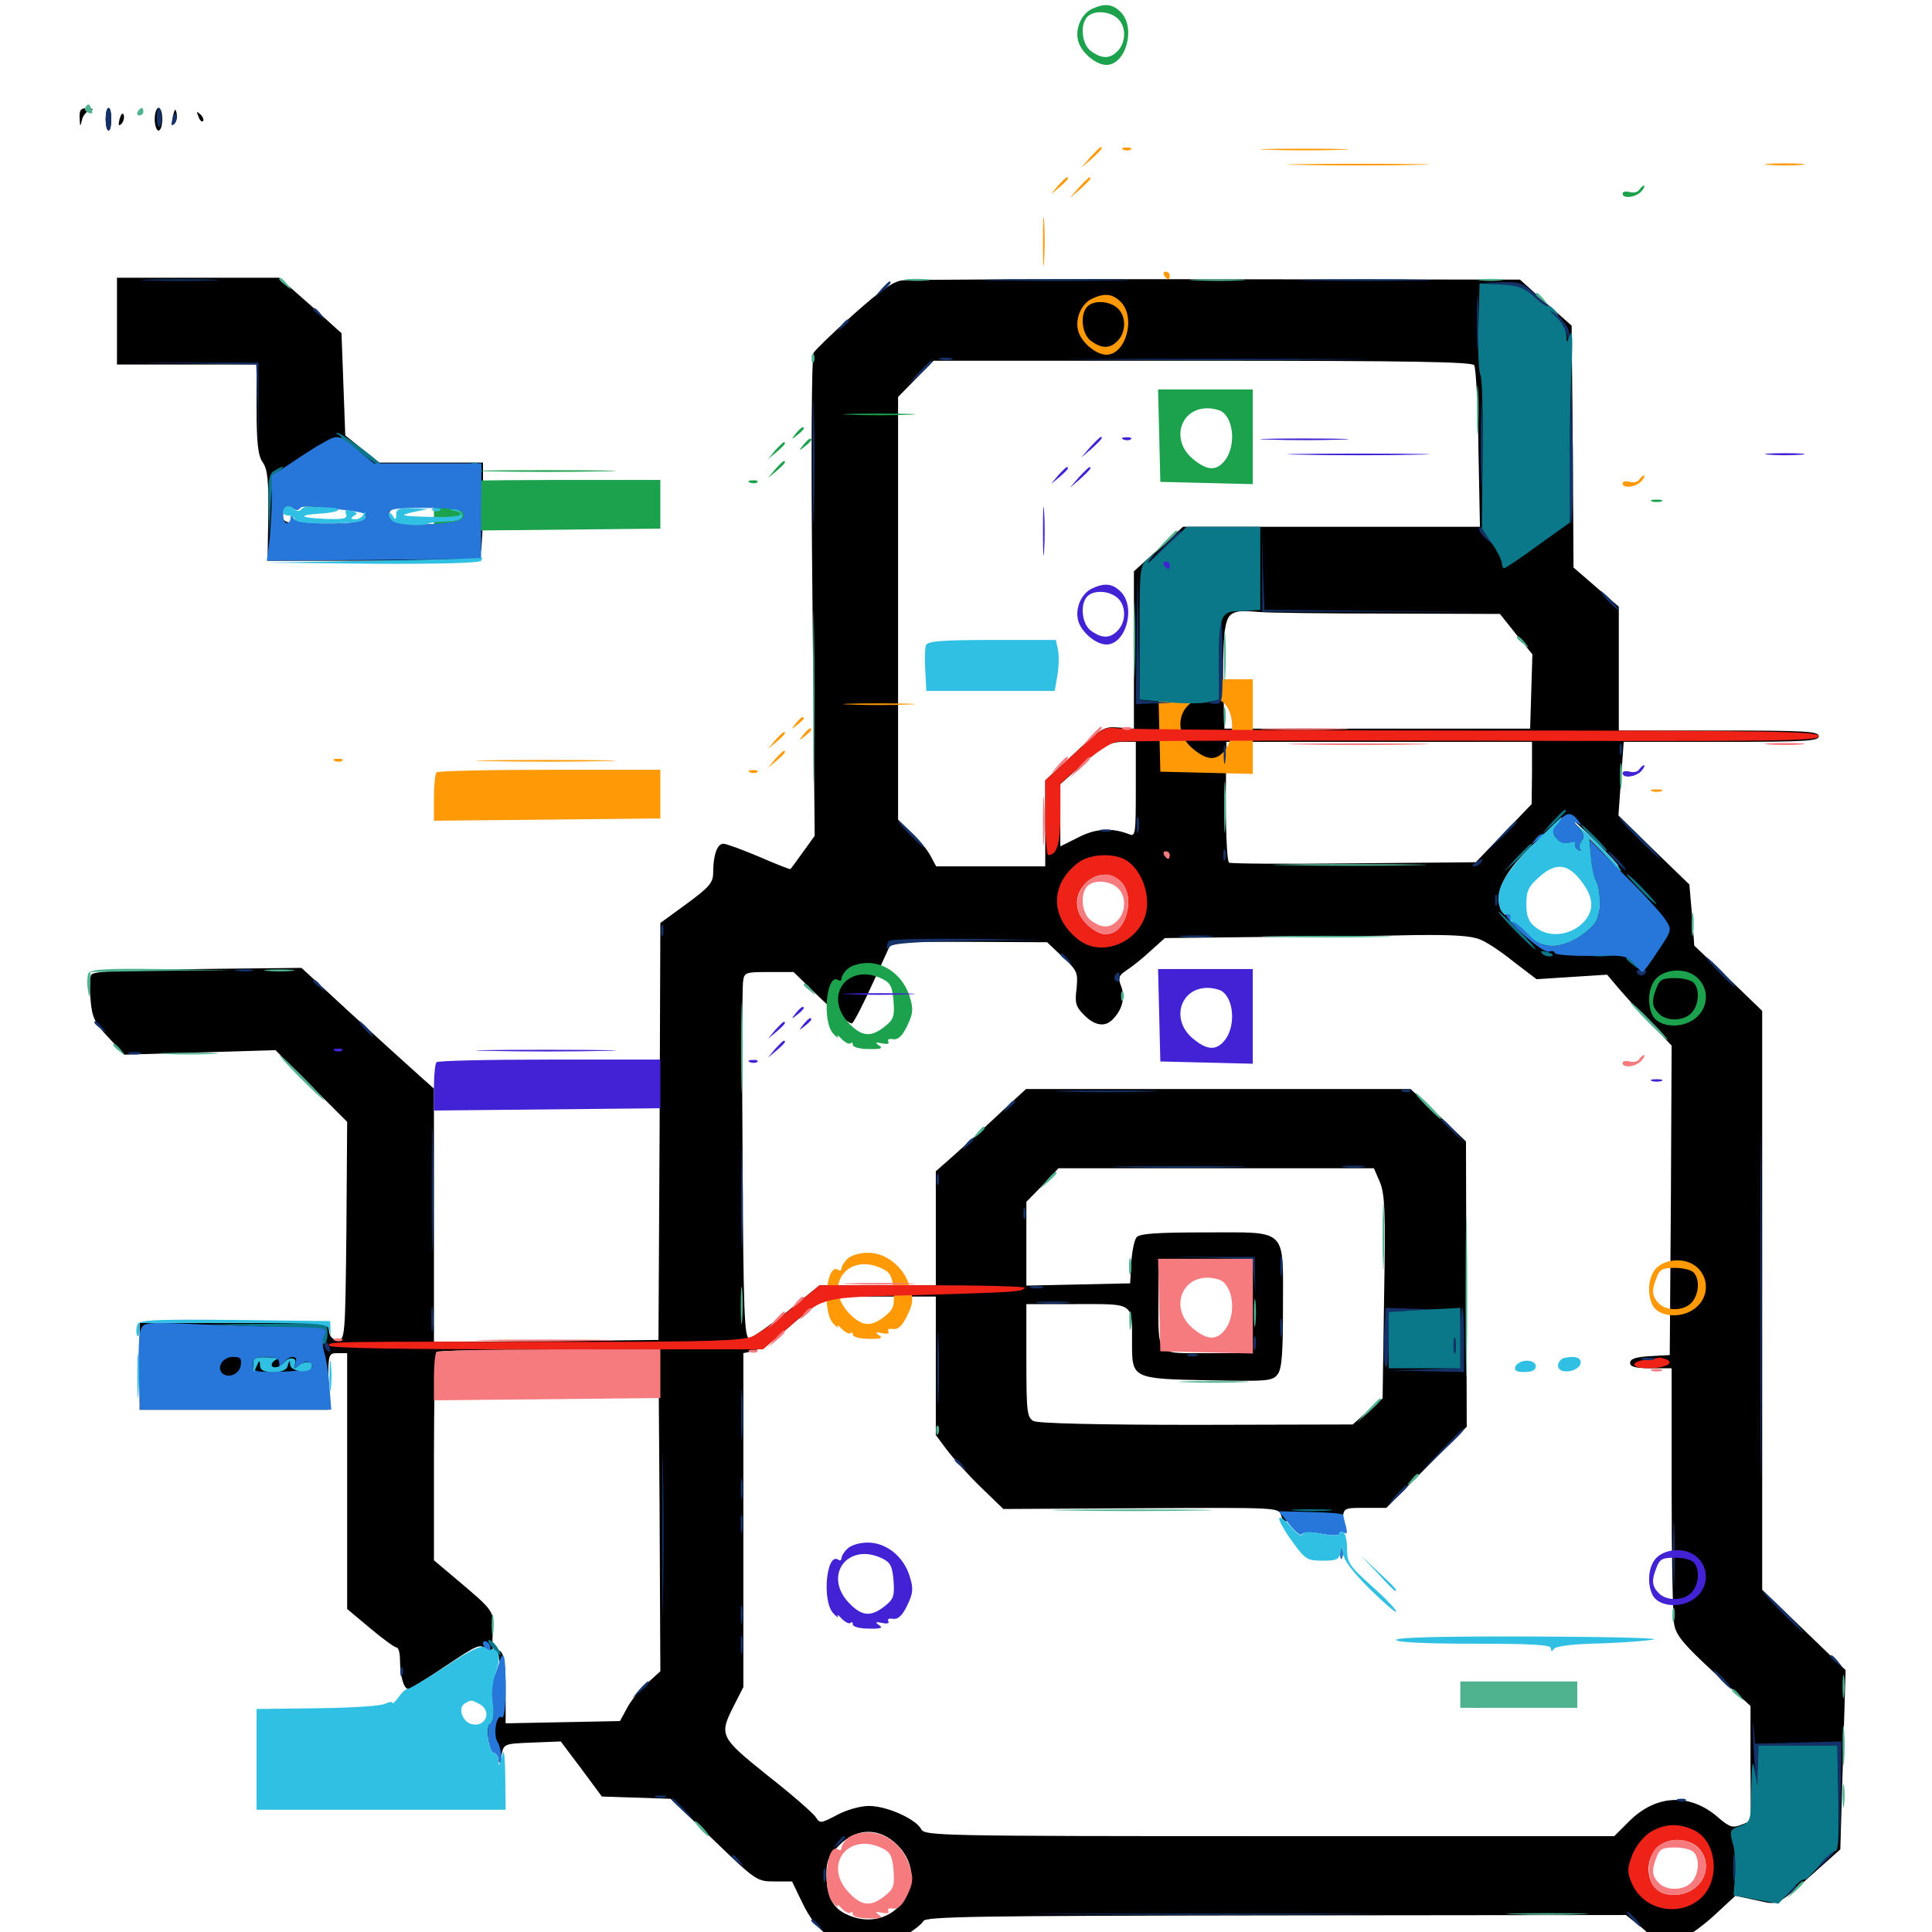<svg xmlns="http://www.w3.org/2000/svg" viewBox="0 -1000 1000 1000">
	<path fill="#000000" d="M41.211 -938.867C41.406 -934.375 41.602 -934.18 42.383 -937.695C42.773 -940.039 44.727 -942.383 46.484 -942.773C48.828 -943.359 48.438 -943.75 45.508 -943.945C41.797 -944.141 41.016 -943.164 41.211 -938.867ZM54.688 -938.281C54.688 -935.156 55.273 -932.422 56.25 -932.422C57.031 -932.422 57.617 -935.156 57.617 -938.281C57.617 -941.602 57.031 -944.141 56.25 -944.141C55.273 -944.141 54.688 -941.602 54.688 -938.281ZM80.078 -938.281C80.078 -935.156 81.055 -932.422 82.031 -932.422C83.203 -932.422 83.984 -935.156 83.984 -938.281C83.984 -941.602 83.203 -944.141 82.031 -944.141C81.055 -944.141 80.078 -941.602 80.078 -938.281ZM89.453 -939.648C88.867 -935.938 89.062 -934.766 90.234 -935.938C91.406 -937.109 91.797 -939.453 91.406 -941.406C90.82 -944.141 90.43 -943.75 89.453 -939.648ZM61.914 -938.477C61.133 -935.156 61.328 -934.375 62.891 -935.938C63.867 -936.914 64.453 -939.062 64.062 -940.43C63.477 -941.992 62.695 -941.016 61.914 -938.477ZM102.734 -939.648C103.32 -937.695 104.492 -936.719 105.078 -937.305C105.664 -937.891 105.078 -939.453 103.711 -940.82C101.758 -942.578 101.562 -942.383 102.734 -939.648ZM60.547 -833.789V-811.328H96.68H132.812V-788.281C132.812 -770.312 133.594 -764.258 135.938 -760.742C138.477 -757.227 139.062 -751.758 138.867 -733.008L138.477 -709.766H192.969H247.656L248.828 -714.258C249.414 -716.602 250 -727.93 250 -739.648V-760.547H223.242H196.289L187.5 -767.578L178.711 -774.609L177.734 -801.172L176.758 -827.539L160.742 -841.992L144.531 -856.25H102.539H60.547ZM178.711 -736.328C180.859 -735.938 184.18 -735.547 186.133 -735.352C187.891 -735.352 189.453 -733.789 189.453 -732.227C189.453 -729.492 185.547 -728.906 166.016 -728.906C148.828 -728.906 146.484 -729.297 146.484 -732.812C146.484 -734.766 146.875 -736.914 147.461 -737.5C148.438 -738.477 169.727 -737.695 178.711 -736.328ZM238.867 -735.352C240.234 -733.984 240.43 -732.617 239.062 -731.25C236.523 -728.711 208.984 -727.344 204.688 -729.688C199.414 -732.422 200.391 -736.719 206.641 -737.5C216.992 -738.672 236.914 -737.305 238.867 -735.352ZM466.992 -854.883C462.109 -854.297 455.664 -849.609 441.602 -837.109C431.25 -827.93 422.07 -818.945 421.094 -817.383C420.117 -815.625 419.727 -763.672 420.508 -691.016L421.68 -567.383L415.625 -558.984C412.305 -554.297 409.375 -550.391 409.18 -550.195C408.984 -549.805 401.758 -552.734 393.164 -556.445C384.375 -560.156 375.977 -563.281 374.414 -563.281C371.289 -563.281 369.141 -557.617 369.141 -548.438C369.141 -543.164 367.383 -541.016 355.469 -532.227L341.797 -522.266L341.406 -414.453L340.82 -306.445L282.812 -305.859L224.609 -305.469V-370.898V-436.523L215.43 -444.727C210.352 -449.219 194.922 -463.281 181.055 -475.977L156.055 -499.023L102.344 -498.438C63.672 -498.047 48.242 -497.266 47.266 -495.508C46.484 -494.336 46.289 -488.477 46.875 -482.422C47.656 -473.242 49.023 -470.508 56.25 -462.891L64.453 -454.102L103.516 -455.273L142.578 -456.445L161.133 -437.891L179.688 -419.336L179.297 -362.891C178.711 -308.008 178.516 -306.445 174.805 -306.445C172.266 -306.445 170.703 -308.008 170.312 -310.938L169.727 -315.234H120.898H72.266V-292.773V-270.312H121.094H169.922V-284.961C169.922 -299.219 170.117 -299.609 174.805 -299.609H179.688V-233.398V-167.188L191.602 -157.227C198.047 -151.758 204.297 -147.266 205.273 -147.266C206.25 -147.266 207.031 -144.336 207.031 -141.016C207.031 -132.617 208.984 -125.781 211.328 -125.781C212.305 -125.781 220.898 -131.055 230.664 -137.695C248.047 -149.219 248.438 -149.414 252.344 -145.898C254.492 -143.945 256.836 -142.773 257.422 -143.359C258.008 -143.945 258.789 -140.234 259.18 -135.156C259.961 -127.344 259.375 -125.781 256.641 -125.781C253.906 -125.781 253.516 -124.414 254.492 -117.188C255.273 -111.523 254.883 -108.203 253.516 -107.812C252.148 -107.227 251.758 -104.492 252.734 -99.805C253.516 -95.703 254.883 -92.969 256.055 -93.555C257.031 -94.336 258.008 -92.773 258.008 -90.234C258.203 -86.523 258.594 -86.914 259.57 -91.602C260.742 -97.461 260.938 -97.461 275.586 -98.047L290.234 -98.633L300.977 -84.375L311.523 -70.117L329.297 -69.531L347.07 -68.945L369.336 -47.656C391.211 -26.562 391.797 -26.172 400.781 -26.172H409.961L415.234 -15.234C422.656 0.391 432.422 7.031 447.852 7.031C456.836 7.031 461.523 5.859 467.969 2.148C472.656 -0.586 477.148 -4.102 477.93 -5.664C479.297 -8.008 504.883 -8.398 660.547 -8.594L841.602 -8.789L848.438 -3.32C854.688 1.562 855.273 2.734 854.102 9.375C851.758 24.219 864.258 32.227 872.852 21.484C877.734 15.234 877.734 13.672 874.219 6.641C871.875 2.148 871.68 1.172 874.023 1.172C875.391 1.172 881.445 -3.32 887.5 -8.789L898.242 -18.75L909.18 -16.406C921.289 -13.867 918.359 -12.305 943.555 -34.766L952.539 -42.773L953.906 -89.062L955.273 -135.547L933.789 -156.25L912.109 -177.148V-326.953V-476.758L894.531 -493.75L876.953 -510.547L875.781 -526.367L874.414 -542.188L856.055 -559.961L837.695 -577.93L839.062 -597.07L840.43 -616.016H890.82C934.57 -616.016 941.406 -616.406 941.406 -618.945C941.406 -621.484 934.375 -621.875 889.648 -621.875H837.891V-653.906V-685.938L826.172 -696.094L814.453 -706.25L814.062 -768.75L813.477 -831.445L800 -843.359L786.719 -855.273L630.078 -855.469C544.141 -855.664 470.703 -855.273 466.992 -854.883ZM763.086 -810.938C763.867 -809.57 765.039 -790.234 765.234 -767.969L766.016 -727.344H689.062H612.305L599.609 -715.82L586.914 -704.297V-663.477V-622.852L578.906 -623.438C571.289 -624.023 570.117 -623.242 556.055 -609.961L541.016 -596.094V-573.828V-551.562H512.695H484.57L481.641 -557.031C480.078 -559.961 475.781 -565.43 471.875 -568.945L464.844 -575.781V-685.156V-794.531L474.023 -803.906L483.203 -813.281H622.461C731.445 -813.281 761.914 -812.695 763.086 -810.938ZM718.555 -682.422L776.367 -682.227L784.766 -671.68L793.164 -661.328L792.578 -641.992L791.992 -622.852H712.891H633.789L633.203 -642.383C632.812 -653.125 633.203 -666.406 633.789 -672.07C635.156 -683.398 637.109 -684.57 652.148 -683.203C656.836 -682.812 686.719 -682.422 718.555 -682.422ZM587.891 -591.406C587.891 -568.75 587.695 -566.797 584.57 -568.164C575.586 -571.68 567.188 -571.289 558.203 -566.602L548.828 -561.914V-577.93V-594.141L561.133 -605.078C571.094 -614.062 574.414 -615.82 580.664 -616.016H587.891ZM792.969 -600L792.773 -583.789L778.32 -568.75L763.867 -553.711L700.391 -553.125C665.625 -552.734 636.719 -552.93 636.133 -553.516C634.961 -554.688 634.18 -573.828 634.57 -598.047L634.766 -616.016H713.867H792.969ZM827.148 -563.281C833.594 -556.836 838.281 -551.562 837.695 -551.562C837.305 -551.562 831.641 -556.836 825.195 -563.281C818.75 -569.727 814.062 -575 814.648 -575C815.039 -575 820.703 -569.727 827.148 -563.281ZM793.945 -561.328C790.625 -557.617 790.625 -557.617 797.07 -559.375C807.031 -562.305 815.43 -561.719 818.75 -558.008C822.656 -553.32 828.125 -537.891 828.125 -531.836C828.125 -521.68 814.844 -510.547 803.125 -510.547C798.438 -510.547 795.117 -512.891 787.305 -521.484C781.836 -527.344 777.93 -530.664 778.516 -528.711C779.492 -525.391 779.492 -525.391 777.344 -528.711C773.242 -534.961 776.953 -545.312 786.523 -555.664C791.406 -560.938 795.898 -565.234 796.484 -565.234C797.07 -565.234 795.898 -563.477 793.945 -561.328ZM579.883 -544.336C586.328 -539.062 587.305 -528.32 582.031 -521.68C574.023 -511.523 559.57 -516.602 557.422 -530.469C555.273 -543.555 569.727 -552.539 579.883 -544.336ZM766.211 -513.672C769.727 -512.305 777.539 -507.031 783.789 -501.953L795.312 -493.164L813.477 -494.336L831.836 -495.508L838.281 -487.891C841.797 -483.789 849.414 -475.586 855.078 -469.531L865.234 -458.789L864.844 -378.711L864.258 -298.633L854.102 -298.047C846.68 -297.656 843.75 -296.68 843.75 -294.531C843.75 -292.578 846.484 -291.797 854.492 -291.797H865.234V-228.906C865.234 -194.141 865.82 -162.695 866.602 -158.984C867.578 -153.516 871.68 -148.633 886.914 -134.57L906.055 -116.992V-87.109L906.25 -57.422L901.172 -55.469C896.875 -53.711 895.117 -54.297 889.453 -59.18C874.805 -72.07 857.227 -71.289 843.164 -57.227L835.547 -49.609H657.031C483.789 -49.609 478.516 -49.805 476.758 -53.32C473.828 -58.594 458.984 -65.234 449.805 -65.234C445.312 -65.234 438.281 -63.281 433.203 -60.547C425 -56.25 424.414 -56.055 422.266 -59.375C421.094 -61.328 409.961 -71.094 397.461 -80.859C372.461 -100.977 372.07 -101.758 379.883 -117.188L384.766 -126.758V-213.086V-299.609L390.234 -300.781C393.164 -301.562 400.195 -306.25 406.055 -311.133C428.32 -330.078 425.195 -328.906 456.445 -328.906H484.375V-293.164V-257.227L490.039 -249.609C493.164 -245.508 500.977 -236.719 507.422 -230.469L519.336 -218.945L590.43 -219.336C661.133 -219.727 661.719 -219.727 663.086 -215.82C663.672 -213.477 665.039 -212.109 666.016 -212.695C666.992 -213.281 668.164 -212.891 668.75 -211.914C669.336 -210.938 672.656 -210.547 676.172 -210.742C679.688 -211.133 683.008 -210.547 683.594 -209.57C684.18 -208.594 686.914 -207.617 689.453 -207.422C693.75 -206.836 694.336 -207.812 694.922 -213.281C695.508 -219.531 695.508 -219.531 706.641 -219.531H717.578L738.477 -240.625L759.18 -261.523L758.984 -335.352L758.789 -409.18L744.531 -422.852L730.078 -436.328H630.664H531.055L517.969 -424.219C510.742 -417.383 500.195 -407.812 494.531 -402.734L484.375 -393.75V-364.258V-334.766H454.297H424.219L407.422 -321.094C398.047 -313.672 389.258 -307.422 387.695 -307.422C385.352 -307.422 384.766 -321.875 384.375 -396.875C383.984 -445.898 384.18 -488.477 384.57 -491.602C385.156 -496.68 385.547 -496.875 398.047 -496.875H410.742L425 -483.008C433.008 -475.391 440.039 -469.727 441.016 -470.312C441.992 -470.898 447.07 -480.664 452.148 -491.992L461.523 -512.5H501.758L541.992 -512.305L550 -504.688C557.617 -497.656 558.008 -496.68 557.227 -488.281C556.25 -480.859 556.836 -478.906 561.133 -474.609C566.992 -468.75 572.461 -468.164 576.562 -473.047C581.055 -477.93 582.422 -483.984 580.273 -489.648C578.516 -493.945 579.102 -495.117 583.203 -497.852C585.938 -499.609 591.602 -504.102 595.508 -507.812L602.93 -514.453L654.492 -515.039C682.812 -515.234 718.164 -515.625 733.008 -516.016C752.539 -516.211 761.719 -515.625 766.211 -513.672ZM714.258 -388.086C716.797 -381.836 717.188 -372.852 716.406 -328.516L715.625 -276.172L707.812 -269.531L700.195 -262.695L619.531 -262.5C567.383 -262.5 537.5 -263.281 534.961 -264.453C531.641 -266.406 531.25 -268.945 531.25 -295.703V-325H557.422C587.5 -325 585.938 -326.172 585.938 -304.297C585.938 -286.523 586.328 -286.328 625.586 -285.547C656.25 -284.961 658.594 -285.156 661.328 -288.672C663.477 -291.602 664.062 -299.609 664.062 -323.047C664.062 -364.844 666.992 -362.109 624.219 -362.109C599.023 -362.109 589.844 -361.523 588.281 -359.57C587.109 -358.203 585.938 -352.344 585.547 -346.484L584.961 -335.742L558.203 -335.156L531.25 -334.57V-356.25V-377.93L539.648 -386.523L547.852 -395.312H629.492H711.133ZM648.438 -324.023V-299.609H625.195C597.852 -299.609 599.609 -297.461 599.609 -328.516V-348.438H624.023H648.438ZM341.406 -217.773L341.797 -134.961L335.156 -128.906C331.25 -125.586 326.562 -119.727 324.609 -116.016L320.898 -109.18L291.406 -108.594L261.719 -108.008V-125.586C261.719 -137.695 260.938 -143.555 259.18 -145.117C257.617 -146.289 256.055 -146.875 255.469 -146.289C254.883 -145.703 254.688 -149.805 255.078 -155.273C255.664 -166.406 255.859 -166.016 235.742 -183.008L224.609 -192.383V-245.703C224.609 -275 225.195 -299.609 225.977 -300.195C226.758 -300.977 252.734 -301.367 283.984 -301.172L340.82 -300.586ZM124.609 -292.969C125.391 -298.242 120.117 -300.391 116.211 -296.289C112.109 -292.188 113.477 -288.867 119.336 -288.867C122.656 -288.867 124.219 -290.039 124.609 -292.969ZM153.125 -295.312C153.711 -296.484 153.516 -297.852 152.539 -298.438C151.562 -299.219 150.195 -298.828 149.609 -297.852C149.023 -296.875 144.531 -296.68 139.648 -297.266C131.641 -298.047 130.859 -297.852 130.859 -293.945C130.859 -289.844 131.641 -289.648 145.312 -290.039C160.938 -290.43 167.578 -292.383 160.352 -294.727C158.203 -295.312 155.273 -295.312 154.102 -294.531C152.734 -293.75 152.344 -293.945 153.125 -295.312ZM462.695 -46.68C484.57 -28.125 462.891 3.516 437.305 -9.57C430.469 -13.086 427.734 -19.336 427.734 -30.469C427.734 -36.719 429.102 -39.648 434.375 -44.922C442.969 -53.516 453.711 -54.102 462.695 -46.68ZM880.469 -43.164C889.453 -34.766 883.008 -21.289 868.555 -18.945C862.891 -18.164 860.742 -18.75 856.641 -22.852C841.406 -38.086 864.453 -57.617 880.469 -43.164ZM693.75 -196.094C693.75 -193.359 694.141 -192.383 694.727 -193.75C695.117 -194.922 695.117 -197.266 694.727 -198.633C694.141 -199.805 693.75 -198.828 693.75 -196.094ZM756.055 -124.414C755.859 -117.383 758.789 -114.062 760.352 -119.922C760.938 -122.07 760.547 -123.438 759.766 -122.852C758.789 -122.266 757.617 -123.828 757.227 -126.172C756.641 -129.492 756.25 -129.102 756.055 -124.414ZM761.719 -117.969C761.719 -118.945 763.086 -119.336 764.648 -118.75C766.211 -117.969 767.578 -117.188 767.578 -116.797C767.578 -116.406 766.211 -116.016 764.648 -116.016C763.086 -116.016 761.719 -116.797 761.719 -117.969ZM162.695 -114.648C157.617 -115.039 161.328 -115.234 170.898 -115.234C180.664 -115.234 184.766 -115.039 180.273 -114.648C175.781 -114.258 167.773 -114.258 162.695 -114.648Z"/>
	<path fill="#ff9906" d="M564.258 -918.555L559.57 -913.086L565.039 -917.773C569.922 -922.266 571.289 -923.828 569.727 -923.828C569.336 -923.828 566.992 -921.484 564.258 -918.555ZM581.641 -922.461C580.078 -923.047 580.664 -923.633 582.812 -923.633C584.961 -923.828 586.133 -923.242 585.352 -922.656C584.766 -922.07 583.008 -921.875 581.641 -922.461ZM656.836 -922.461C646.289 -922.656 654.492 -923.047 674.805 -923.047C695.312 -923.047 703.906 -922.656 693.945 -922.461C683.984 -922.07 667.383 -922.07 656.836 -922.461ZM673.438 -914.648C657.031 -914.844 670.312 -915.234 703.125 -915.234C735.938 -915.234 749.219 -914.844 733.008 -914.648C716.602 -914.258 689.648 -914.258 673.438 -914.648ZM915.625 -914.648C910.938 -915.039 914.648 -915.43 923.828 -915.43C933.008 -915.43 936.719 -915.039 932.227 -914.648C927.539 -914.258 920.117 -914.258 915.625 -914.648ZM547.656 -903.906L543.945 -899.414L548.438 -903.125C552.539 -906.641 553.711 -908.203 552.148 -908.203C551.758 -908.203 549.805 -906.25 547.656 -903.906ZM558.398 -902.93L553.711 -897.461L559.18 -902.148C564.062 -906.641 565.43 -908.203 563.867 -908.203C563.477 -908.203 561.133 -905.859 558.398 -902.93ZM539.844 -875C539.844 -863.672 540.039 -859.18 540.43 -864.844C540.82 -870.312 540.82 -879.688 540.43 -885.352C540.039 -890.82 539.844 -886.328 539.844 -875ZM602.539 -857.422C603.125 -856.445 604.102 -855.469 604.688 -855.469C605.078 -855.469 605.469 -856.445 605.469 -857.422C605.469 -858.594 604.492 -859.375 603.32 -859.375C602.344 -859.375 601.953 -858.594 602.539 -857.422ZM565.039 -845.312C559.18 -842.383 556.055 -833.984 558.398 -827.734C560.547 -822.07 567.578 -816.406 572.656 -816.406C582.812 -816.406 588.086 -835.742 580.078 -843.75C575.781 -848.047 571.68 -848.438 565.039 -845.312ZM578.516 -840.43C582.812 -836.523 583.008 -828.516 578.711 -823.828C574.805 -819.531 570.508 -819.336 564.844 -823.438C559.961 -826.758 558.789 -837.305 562.891 -841.406C566.211 -844.727 574.219 -844.336 578.516 -840.43ZM848.438 -751.758C847.852 -750.586 845.508 -750 843.555 -750.586C841.406 -751.172 839.844 -750.781 839.844 -749.805C839.844 -746.875 846.875 -747.852 849.609 -750.977C850.977 -752.539 851.562 -753.906 850.977 -753.906C850.391 -753.906 849.219 -752.93 848.438 -751.758ZM600 -624.609L600.586 -600.586L624.609 -600L648.438 -599.414V-624.023V-648.438H624.023H599.414ZM632.227 -637.109C639.062 -632.812 639.648 -617.773 633.398 -610.938C629.102 -606.055 624.414 -606.641 617.383 -612.5C605.859 -622.07 610.742 -638.672 625 -638.672C627.734 -638.672 630.859 -637.891 632.227 -637.109ZM440.039 -635.352C431.641 -635.547 438.477 -635.938 455.078 -635.938C471.68 -635.938 478.516 -635.547 470.312 -635.352C461.914 -634.961 448.242 -634.961 440.039 -635.352ZM411.914 -625.586C409.375 -622.461 409.57 -622.266 412.695 -624.805C414.453 -626.172 416.016 -627.734 416.016 -628.125C416.016 -629.688 414.453 -628.711 411.914 -625.586ZM415.82 -619.727C413.281 -616.602 413.477 -616.406 416.602 -618.945C418.359 -620.312 419.922 -621.875 419.922 -622.266C419.922 -623.828 418.359 -622.852 415.82 -619.727ZM401.172 -616.797L397.461 -612.305L401.953 -616.016C406.055 -619.531 407.227 -621.094 405.664 -621.094C405.273 -621.094 403.32 -619.141 401.172 -616.797ZM401.172 -607.031L397.461 -602.539L401.953 -606.25C406.055 -609.766 407.227 -611.328 405.664 -611.328C405.273 -611.328 403.32 -609.375 401.172 -607.031ZM173.438 -606.055C171.875 -606.641 172.461 -607.227 174.609 -607.227C176.758 -607.422 177.93 -606.836 177.148 -606.25C176.562 -605.664 174.805 -605.469 173.438 -606.055ZM253.516 -606.055C237.109 -606.25 250 -606.641 282.227 -606.641C314.453 -606.641 327.93 -606.25 312.109 -606.055C296.289 -605.664 269.922 -605.664 253.516 -606.055ZM225.977 -600.195C225.195 -599.609 224.609 -593.555 224.609 -587.109V-575.195L283.203 -575.781L341.797 -576.367V-588.867V-601.562H284.57C252.93 -601.562 226.562 -600.977 225.977 -600.195ZM388.281 -600.195C386.719 -600.781 387.305 -601.367 389.453 -601.367C391.602 -601.562 392.773 -600.977 391.992 -600.391C391.406 -599.805 389.648 -599.609 388.281 -600.195ZM855.078 -590.43C853.711 -591.016 854.688 -591.406 857.422 -591.406C860.156 -591.406 861.133 -591.016 859.961 -590.43C858.594 -590.039 856.25 -590.039 855.078 -590.43ZM438.672 -348.438C436.914 -346.875 435.547 -344.531 435.547 -343.555C435.547 -342.383 434.766 -341.992 433.789 -342.773C427.734 -346.484 425.391 -321.289 431.25 -315.039C433.008 -313.086 434.18 -312.305 433.594 -313.477C433.008 -314.648 433.984 -314.062 435.742 -312.109C437.5 -310.352 439.453 -309.375 440.234 -309.961C440.82 -310.742 441.406 -310.352 441.406 -309.18C441.406 -308.008 445.117 -307.031 449.609 -307.031C455.859 -306.836 457.227 -307.422 455.078 -308.789C452.734 -310.352 453.125 -310.742 456.641 -309.961C459.18 -309.375 460.547 -309.766 459.766 -310.938C459.18 -311.914 460.156 -312.5 462.109 -312.109C464.844 -311.719 466.992 -313.672 469.531 -318.945C472.656 -325.391 472.852 -327.734 470.898 -333.984C467.773 -344.336 458.789 -351.562 449.219 -351.562C444.922 -351.562 440.43 -350.195 438.672 -348.438ZM457.031 -343.164C460.938 -341.211 461.914 -339.062 462.5 -331.836C463.086 -323.828 462.5 -322.266 457.812 -318.555C450.586 -312.891 445.898 -313.477 439.258 -320.508C425.781 -334.961 439.258 -352.148 457.031 -343.164ZM857.422 -343.75C853.125 -339.453 852.344 -330.273 855.469 -324.219C858.203 -319.141 867.578 -317.578 874.609 -321.094C888.672 -328.32 883.984 -347.656 868.164 -347.656C863.867 -347.656 859.766 -346.094 857.422 -343.75ZM876.562 -341.406C879.883 -338.086 879.492 -330.078 875.586 -325.781C871.68 -321.484 862.695 -321.094 858.594 -325.391C855.078 -328.906 854.688 -331.836 857.422 -338.672C858.984 -342.969 860.547 -343.75 866.797 -343.75C870.898 -343.75 875.195 -342.773 876.562 -341.406Z"/>
	<path fill="#ef2218" d="M556.25 -610.156L541.016 -596.094V-576.758C541.016 -566.211 541.797 -557.422 542.578 -557.422C547.07 -557.422 548.828 -563.281 548.828 -578.125V-594.336L560.547 -604.688C566.992 -610.352 574.805 -615.43 577.734 -616.016C580.664 -616.602 663.672 -616.797 762.305 -616.602C919.531 -616.211 941.406 -616.406 941.406 -618.945C941.406 -621.484 919.531 -621.875 763.281 -621.875C665.234 -621.875 581.836 -622.461 578.125 -623.047C571.875 -624.023 570.117 -623.047 556.25 -610.156ZM557.812 -553.32C543.555 -542.188 543.555 -525.586 557.617 -514.062C571.289 -502.734 593.75 -514.258 593.75 -532.422C593.75 -541.406 589.648 -550 583.594 -554.297C577.148 -558.789 564.062 -558.203 557.812 -553.32ZM580.078 -543.75C588.086 -535.742 582.812 -516.406 572.656 -516.406C567.578 -516.406 560.547 -522.07 558.398 -527.734C553.32 -541.016 570.312 -553.516 580.078 -543.75ZM409.766 -322.852C401.953 -316.211 392.578 -309.57 389.258 -308.203C384.18 -306.055 365.82 -305.469 302.344 -305.469C169.922 -305.664 169.531 -305.664 170.312 -303.516C170.703 -302.148 208.594 -301.562 283.008 -301.562H394.922L407.031 -311.914C426.758 -329.297 423.242 -328.32 475.781 -329.688C526.172 -331.25 528.516 -331.25 530.469 -333.398C531.25 -334.18 507.617 -334.766 478.125 -334.766H424.219ZM852.148 -296.289C843.359 -295.117 843.945 -291.797 853.125 -291.797C861.914 -291.797 867.188 -294.531 862.305 -296.484C860.547 -297.07 858.984 -297.461 858.789 -297.266C858.594 -297.266 855.469 -296.68 852.148 -296.289ZM854.297 -51.758C850.781 -49.609 846.875 -44.727 844.922 -40.039C842.188 -32.812 842.188 -31.055 844.531 -25.391C850.586 -10.938 869.922 -7.227 881.055 -18.164C890.43 -27.734 888.477 -46.68 877.148 -52.539C869.336 -56.445 861.719 -56.25 854.297 -51.758ZM878.906 -43.75C885.742 -36.914 883.789 -25.781 874.609 -21.094C867.578 -17.578 858.203 -19.141 855.469 -24.219C849.609 -35.352 856.25 -47.656 868.164 -47.656C872.461 -47.656 876.562 -46.094 878.906 -43.75Z"/>
	<path fill="#1ca14c" d="M564.258 -1068.555L559.57 -1063.086L565.039 -1067.773C569.922 -1072.266 571.289 -1073.828 569.727 -1073.828C569.336 -1073.828 566.992 -1071.484 564.258 -1068.555ZM581.641 -1072.461C580.078 -1073.047 580.664 -1073.633 582.812 -1073.633C584.961 -1073.828 586.133 -1073.242 585.352 -1072.656C584.766 -1072.07 583.008 -1071.875 581.641 -1072.461ZM656.836 -1072.461C646.289 -1072.656 654.492 -1073.047 674.805 -1073.047C695.312 -1073.047 703.906 -1072.656 693.945 -1072.461C683.984 -1072.07 667.383 -1072.07 656.836 -1072.461ZM673.438 -1064.648C657.031 -1064.844 670.312 -1065.234 703.125 -1065.234C735.938 -1065.234 749.219 -1064.844 733.008 -1064.648C716.602 -1064.258 689.648 -1064.258 673.438 -1064.648ZM915.625 -1064.648C910.938 -1065.039 914.648 -1065.43 923.828 -1065.43C933.008 -1065.43 936.719 -1065.039 932.227 -1064.648C927.539 -1064.258 920.117 -1064.258 915.625 -1064.648ZM547.656 -1053.906L543.945 -1049.414L548.438 -1053.125C552.539 -1056.641 553.711 -1058.203 552.148 -1058.203C551.758 -1058.203 549.805 -1056.25 547.656 -1053.906ZM558.398 -1052.93L553.711 -1047.461L559.18 -1052.148C564.062 -1056.641 565.43 -1058.203 563.867 -1058.203C563.477 -1058.203 561.133 -1055.859 558.398 -1052.93ZM539.844 -1025C539.844 -1013.672 540.039 -1009.18 540.43 -1014.844C540.82 -1020.312 540.82 -1029.688 540.43 -1035.352C540.039 -1040.82 539.844 -1036.328 539.844 -1025ZM602.539 -1007.422C603.125 -1006.445 604.102 -1005.469 604.688 -1005.469C605.078 -1005.469 605.469 -1006.445 605.469 -1007.422C605.469 -1008.594 604.492 -1009.375 603.32 -1009.375C602.344 -1009.375 601.953 -1008.594 602.539 -1007.422ZM565.039 -995.312C559.18 -992.383 556.055 -983.984 558.398 -977.734C560.547 -972.07 567.578 -966.406 572.656 -966.406C582.812 -966.406 588.086 -985.742 580.078 -993.75C575.781 -998.047 571.68 -998.438 565.039 -995.312ZM578.516 -990.43C582.812 -986.523 583.008 -978.516 578.711 -973.828C574.805 -969.531 570.508 -969.336 564.844 -973.438C559.961 -976.758 558.789 -987.305 562.891 -991.406C566.211 -994.727 574.219 -994.336 578.516 -990.43ZM848.438 -901.758C847.852 -900.586 845.508 -900 843.555 -900.586C841.406 -901.172 839.844 -900.781 839.844 -899.805C839.844 -896.875 846.875 -897.852 849.609 -900.977C850.977 -902.539 851.562 -903.906 850.977 -903.906C850.391 -903.906 849.219 -902.93 848.438 -901.758ZM600 -774.609L600.586 -750.586L624.609 -750L648.438 -749.414V-774.023V-798.438H624.023H599.414ZM632.227 -787.109C639.062 -782.812 639.648 -767.773 633.398 -760.938C629.102 -756.055 624.414 -756.641 617.383 -762.5C605.859 -772.07 610.742 -788.672 625 -788.672C627.734 -788.672 630.859 -787.891 632.227 -787.109ZM440.039 -785.352C431.641 -785.547 438.477 -785.938 455.078 -785.938C471.68 -785.938 478.516 -785.547 470.312 -785.352C461.914 -784.961 448.242 -784.961 440.039 -785.352ZM411.914 -775.586C409.375 -772.461 409.57 -772.266 412.695 -774.805C414.453 -776.172 416.016 -777.734 416.016 -778.125C416.016 -779.688 414.453 -778.711 411.914 -775.586ZM415.82 -769.727C413.281 -766.602 413.477 -766.406 416.602 -768.945C418.359 -770.312 419.922 -771.875 419.922 -772.266C419.922 -773.828 418.359 -772.852 415.82 -769.727ZM401.172 -766.797L397.461 -762.305L401.953 -766.016C406.055 -769.531 407.227 -771.094 405.664 -771.094C405.273 -771.094 403.32 -769.141 401.172 -766.797ZM401.172 -757.031L397.461 -752.539L401.953 -756.25C406.055 -759.766 407.227 -761.328 405.664 -761.328C405.273 -761.328 403.32 -759.375 401.172 -757.031ZM173.438 -756.055C171.875 -756.641 172.461 -757.227 174.609 -757.227C176.758 -757.422 177.93 -756.836 177.148 -756.25C176.562 -755.664 174.805 -755.469 173.438 -756.055ZM253.516 -756.055C237.109 -756.25 250 -756.641 282.227 -756.641C314.453 -756.641 327.93 -756.25 312.109 -756.055C296.289 -755.664 269.922 -755.664 253.516 -756.055ZM225.977 -750.195C225.195 -749.609 224.609 -743.555 224.609 -737.109V-725.195L283.203 -725.781L341.797 -726.367V-738.867V-751.562H284.57C252.93 -751.562 226.562 -750.977 225.977 -750.195ZM388.281 -750.195C386.719 -750.781 387.305 -751.367 389.453 -751.367C391.602 -751.562 392.773 -750.977 391.992 -750.391C391.406 -749.805 389.648 -749.609 388.281 -750.195ZM855.078 -740.43C853.711 -741.016 854.688 -741.406 857.422 -741.406C860.156 -741.406 861.133 -741.016 859.961 -740.43C858.594 -740.039 856.25 -740.039 855.078 -740.43ZM438.672 -498.438C436.914 -496.875 435.547 -494.531 435.547 -493.555C435.547 -492.383 434.766 -491.992 433.789 -492.773C427.734 -496.484 425.391 -471.289 431.25 -465.039C433.008 -463.086 434.18 -462.305 433.594 -463.477C433.008 -464.648 433.984 -464.062 435.742 -462.109C437.5 -460.352 439.453 -459.375 440.234 -459.961C440.82 -460.742 441.406 -460.352 441.406 -459.18C441.406 -458.008 445.117 -457.031 449.609 -457.031C455.859 -456.836 457.227 -457.422 455.078 -458.789C452.734 -460.352 453.125 -460.742 456.641 -459.961C459.18 -459.375 460.547 -459.766 459.766 -460.938C459.18 -461.914 460.156 -462.5 462.109 -462.109C464.844 -461.719 466.992 -463.672 469.531 -468.945C472.656 -475.391 472.852 -477.734 470.898 -483.984C467.773 -494.336 458.789 -501.562 449.219 -501.562C444.922 -501.562 440.43 -500.195 438.672 -498.438ZM457.031 -493.164C460.938 -491.211 461.914 -489.062 462.5 -481.836C463.086 -473.828 462.5 -472.266 457.812 -468.555C450.586 -462.891 445.898 -463.477 439.258 -470.508C425.781 -484.961 439.258 -502.148 457.031 -493.164ZM857.422 -493.75C853.125 -489.453 852.344 -480.273 855.469 -474.219C858.203 -469.141 867.578 -467.578 874.609 -471.094C888.672 -478.32 883.984 -497.656 868.164 -497.656C863.867 -497.656 859.766 -496.094 857.422 -493.75ZM876.562 -491.406C879.883 -488.086 879.492 -480.078 875.586 -475.781C871.68 -471.484 862.695 -471.094 858.594 -475.391C855.078 -478.906 854.688 -481.836 857.422 -488.672C858.984 -492.969 860.547 -493.75 866.797 -493.75C870.898 -493.75 875.195 -492.773 876.562 -491.406Z"/>
	<path fill="#143269" d="M54.688 -938.281C54.688 -935.156 55.273 -932.422 56.25 -932.422C57.031 -932.422 57.617 -935.156 57.617 -938.281C57.617 -941.602 57.031 -944.141 56.25 -944.141C55.273 -944.141 54.688 -941.602 54.688 -938.281ZM81.836 -943.75C80.664 -941.406 81.055 -934.375 82.227 -934.375C83.203 -934.375 83.789 -936.523 83.594 -939.258C83.203 -943.555 82.617 -945.117 81.836 -943.75ZM89.258 -938.477C88.477 -935.156 88.672 -934.375 90.234 -935.938C91.211 -936.914 91.797 -939.062 91.406 -940.43C90.82 -941.992 90.039 -941.016 89.258 -938.477ZM76.758 -854.883C67.383 -855.078 74.609 -855.469 92.773 -855.469C111.133 -855.469 118.75 -855.078 109.961 -854.883C101.172 -854.492 86.133 -854.492 76.758 -854.883ZM515.234 -854.883C497.656 -855.078 511.523 -855.469 545.898 -855.469C580.273 -855.469 594.531 -855.078 577.734 -854.883C560.938 -854.492 532.812 -854.492 515.234 -854.883ZM679.297 -854.883C663.867 -855.078 676.367 -855.469 707.031 -855.469C737.695 -855.469 750.195 -855.078 734.961 -854.883C719.531 -854.492 694.531 -854.492 679.297 -854.883ZM455.859 -850L452.148 -845.508L456.641 -849.219C460.742 -852.734 461.914 -854.297 460.352 -854.297C459.961 -854.297 458.008 -852.344 455.859 -850ZM764.453 -832.812C764.453 -820.508 764.648 -815.43 765.039 -821.68C765.43 -827.734 765.43 -837.891 765.039 -844.141C764.648 -850.195 764.453 -845.117 764.453 -832.812ZM777.734 -852.539C787.695 -851.562 789.648 -850.391 799.414 -841.211C805.469 -835.547 810.742 -828.906 811.133 -826.562C811.914 -822.07 811.914 -822.07 812.305 -826.758C812.5 -830.078 809.18 -834.57 800.391 -842.773C788.281 -853.906 787.891 -854.102 777.344 -853.906L766.602 -853.711ZM162.109 -839.844C162.109 -839.453 163.672 -837.891 165.625 -836.523C168.555 -833.984 168.75 -834.18 166.211 -837.305C163.672 -840.43 162.109 -841.406 162.109 -839.844ZM435.352 -831.445C432.812 -828.32 433.008 -828.125 436.133 -830.664C437.891 -832.031 439.453 -833.594 439.453 -833.984C439.453 -835.547 437.891 -834.57 435.352 -831.445ZM486.914 -813.867C484.961 -814.453 486.133 -814.844 489.258 -814.844C492.578 -814.844 493.945 -814.453 492.773 -813.867C491.406 -813.477 488.672 -813.477 486.914 -813.867ZM566.992 -813.867C531.836 -814.062 560.156 -814.258 629.883 -814.258C699.805 -814.258 728.516 -814.062 693.945 -813.867C659.375 -813.477 602.344 -813.477 566.992 -813.867ZM97.07 -811.914L132.617 -811.328L133.398 -788.867L133.984 -766.406L133.789 -789.258V-812.305H97.656L61.523 -812.5ZM475.391 -807.031L469.727 -800.586L476.172 -806.25C482.031 -811.719 483.398 -813.281 481.836 -813.281C481.445 -813.281 478.711 -810.352 475.391 -807.031ZM420.703 -760.547C420.703 -732.031 421.094 -720.508 421.289 -734.766C421.68 -748.828 421.68 -772.266 421.289 -786.523C421.094 -800.586 420.703 -789.062 420.703 -760.547ZM766.406 -769.336C766.406 -749.023 766.797 -740.82 766.992 -751.367C767.383 -761.914 767.383 -778.516 766.992 -788.477C766.797 -798.438 766.406 -789.844 766.406 -769.336ZM812.5 -766.016C811.914 -744.922 812.109 -728.125 813.086 -729.102C813.867 -729.883 814.258 -747.266 814.062 -767.578L813.477 -804.492ZM653.32 -704.883V-683.398H712.891H772.461L713.477 -683.789L654.492 -684.375L653.711 -705.469L653.125 -726.367ZM765.625 -725.977C765.625 -725 767.578 -722.461 770.117 -720.312L774.414 -716.602L770.508 -721.484C768.359 -724.219 766.406 -726.758 766.211 -727.148C765.82 -727.539 765.625 -727.148 765.625 -725.977ZM600.586 -715.234L590.82 -704.883L601.172 -714.648C610.547 -723.633 612.305 -725.391 610.742 -725.391C610.547 -725.391 605.859 -720.703 600.586 -715.234ZM614.844 -724.023C613.281 -724.609 613.867 -725.195 616.016 -725.195C618.164 -725.391 619.336 -724.805 618.555 -724.219C617.969 -723.633 616.211 -723.438 614.844 -724.023ZM588.281 -671.289L587.891 -635.547L597.266 -635.938L606.445 -636.133L598.242 -636.914L589.844 -637.695L589.258 -672.266L588.867 -706.836ZM832.031 -689.258C834.57 -686.523 837.109 -684.375 837.5 -684.375C838.086 -684.375 836.523 -686.523 833.984 -689.258C831.445 -691.992 828.906 -694.141 828.516 -694.141C827.93 -694.141 829.492 -691.992 832.031 -689.258ZM630.859 -659.18C630.859 -640.43 630.469 -637.695 627.539 -636.914C624.805 -636.133 625.195 -635.938 628.516 -635.742C632.812 -635.547 632.812 -635.938 632.812 -658.008C632.812 -670.312 632.422 -680.469 631.836 -680.469C631.25 -680.469 630.859 -670.898 630.859 -659.18ZM633.398 -609.18C633.398 -604.883 633.789 -603.32 634.18 -605.859C634.57 -608.203 634.57 -611.719 634.18 -613.672C633.594 -615.43 633.203 -613.477 633.398 -609.18ZM838.281 -612.109C838.281 -609.375 838.672 -608.398 839.258 -609.766C839.648 -610.938 839.648 -613.281 839.258 -614.648C838.672 -615.82 838.281 -614.844 838.281 -612.109ZM588.281 -573.047C588.281 -569.336 588.672 -567.773 589.258 -569.727C589.648 -571.484 589.648 -574.609 589.258 -576.562C588.672 -578.32 588.281 -576.758 588.281 -573.047ZM847.656 -566.211C853.516 -560.352 858.789 -555.469 859.18 -555.469C859.766 -555.469 855.469 -560.352 849.609 -566.211C843.75 -572.07 838.477 -576.953 838.086 -576.953C837.5 -576.953 841.797 -572.07 847.656 -566.211ZM470.703 -568.164C474.414 -564.453 477.734 -561.328 478.32 -561.328C478.906 -561.328 476.367 -564.453 472.656 -568.164C468.945 -571.875 465.625 -575 465.039 -575C464.453 -575 466.992 -571.875 470.703 -568.164ZM776.367 -566.797L768.555 -558.398L776.953 -566.211C784.57 -573.242 786.133 -575 784.57 -575C784.18 -575 780.469 -571.289 776.367 -566.797ZM569.922 -569.727C568.555 -570.312 569.531 -570.703 572.266 -570.703C575 -570.703 575.977 -570.312 574.805 -569.727C573.438 -569.336 571.094 -569.336 569.922 -569.727ZM633.203 -557.422C633.203 -554.688 633.594 -553.711 634.18 -555.078C634.57 -556.25 634.57 -558.594 634.18 -559.961C633.594 -561.133 633.203 -560.156 633.203 -557.422ZM835.938 -554.492C838.477 -551.758 841.016 -549.609 841.406 -549.609C841.992 -549.609 840.43 -551.758 837.891 -554.492C835.352 -557.227 832.812 -559.375 832.422 -559.375C831.836 -559.375 833.398 -557.227 835.938 -554.492ZM763.672 -553.516C761.914 -552.344 761.719 -551.562 763.086 -551.562C764.258 -551.562 766.016 -552.539 766.602 -553.516C768.164 -555.859 767.383 -555.859 763.672 -553.516ZM773.828 -533.984C773.828 -531.25 774.219 -530.273 774.805 -531.641C775.195 -532.812 775.195 -535.156 774.805 -536.523C774.219 -537.695 773.828 -536.719 773.828 -533.984ZM342.188 -518.359C342.188 -515.625 342.578 -514.648 343.164 -516.016C343.555 -517.188 343.555 -519.531 343.164 -520.898C342.578 -522.07 342.188 -521.094 342.188 -518.359ZM611.914 -515.039C607.812 -515.43 611.133 -515.82 619.141 -515.82C627.148 -515.82 630.469 -515.43 626.562 -515.039C622.461 -514.648 615.82 -514.648 611.914 -515.039ZM460.352 -513.086C459.57 -512.5 458.984 -510.938 458.984 -509.766C458.984 -508.398 459.57 -508.594 460.547 -509.961C461.719 -511.719 473.047 -512.5 501.953 -513.086L541.992 -513.477L501.758 -514.062C479.688 -514.258 460.938 -513.867 460.352 -513.086ZM548.828 -505.859C548.828 -505.469 550.391 -503.906 552.344 -502.539C555.273 -500 555.469 -500.195 552.93 -503.32C550.391 -506.445 548.828 -507.422 548.828 -505.859ZM889.648 -496.875C893.75 -492.578 897.656 -489.062 898.242 -489.062C898.828 -489.062 895.703 -492.578 891.602 -496.875C887.5 -501.172 883.594 -504.688 883.008 -504.688C882.422 -504.688 885.547 -501.172 889.648 -496.875ZM122.656 -497.461C120.117 -497.852 121.68 -498.242 125.977 -498.242C130.273 -498.438 132.227 -498.047 130.469 -497.461C128.516 -497.07 125 -497.07 122.656 -497.461ZM847.656 -496.094C849.023 -494.727 850.195 -494.727 851.562 -496.094C852.734 -497.266 852.148 -498.047 849.609 -498.047C847.07 -498.047 846.484 -497.266 847.656 -496.094ZM577.148 -495.117C576.562 -494.141 576.758 -492.773 577.734 -492.188C578.711 -491.602 579.492 -492.383 579.492 -493.945C579.492 -497.266 578.906 -497.656 577.148 -495.117ZM162.109 -492.188C162.109 -491.797 163.672 -490.234 165.625 -488.867C168.555 -486.328 168.75 -486.523 166.211 -489.648C163.672 -492.773 162.109 -493.75 162.109 -492.188ZM48.828 -470.703C48.828 -470.312 50.391 -468.75 52.344 -467.383C55.273 -464.844 55.469 -465.039 52.93 -468.164C50.391 -471.289 48.828 -472.266 48.828 -470.703ZM188.477 -467.578C190.43 -465.43 192.383 -463.672 192.969 -463.672C193.555 -463.672 192.383 -465.43 190.43 -467.578C188.477 -469.727 186.523 -471.484 185.938 -471.484C185.352 -471.484 186.523 -469.727 188.477 -467.578ZM911.133 -324.023C911.133 -243.555 911.328 -210.156 911.523 -250.195C911.914 -290.039 911.914 -356.055 911.523 -396.68C911.328 -437.305 911.133 -404.688 911.133 -324.023ZM66.992 -454.492C65.039 -455.078 66.211 -455.469 69.336 -455.469C72.656 -455.469 74.023 -455.078 72.852 -454.492C71.484 -454.102 68.75 -454.102 66.992 -454.492ZM223.438 -384.57C223.438 -355.664 223.828 -343.359 224.023 -357.617C224.414 -371.68 224.414 -395.508 224.023 -410.352C223.828 -425.195 223.438 -413.672 223.438 -384.57ZM551.172 -434.961C539.648 -435.156 549.609 -435.547 573.242 -435.547C596.875 -435.547 606.25 -435.156 594.141 -434.961C582.031 -434.57 562.695 -434.57 551.172 -434.961ZM726.172 -434.961C724.609 -435.547 725.195 -436.133 727.344 -436.133C729.492 -436.328 730.664 -435.742 729.883 -435.156C729.297 -434.57 727.539 -434.375 726.172 -434.961ZM521.289 -427.148C518.75 -424.023 518.945 -423.828 522.07 -426.367C523.828 -427.734 525.391 -429.297 525.391 -429.688C525.391 -431.25 523.828 -430.273 521.289 -427.148ZM383.594 -379.688C383.594 -356.641 383.984 -347.07 384.18 -358.789C384.57 -370.312 384.57 -389.062 384.18 -400.781C383.984 -412.305 383.594 -402.734 383.594 -379.688ZM746.094 -420.117C746.094 -419.727 749.023 -416.992 752.539 -413.672L758.789 -408.008L753.125 -414.453C747.656 -420.312 746.094 -421.68 746.094 -420.117ZM499.805 -407.617C497.266 -404.492 497.461 -404.297 500.586 -406.836C502.344 -408.203 503.906 -409.766 503.906 -410.156C503.906 -411.719 502.344 -410.742 499.805 -407.617ZM582.617 -395.898C566.797 -396.094 579.297 -396.484 610.352 -396.484C641.602 -396.484 654.492 -396.094 639.258 -395.898C624.023 -395.508 598.633 -395.508 582.617 -395.898ZM695.898 -395.898C692.773 -396.289 694.922 -396.68 700.195 -396.68C705.664 -396.68 708.008 -396.289 705.664 -395.898C703.125 -395.508 698.828 -395.508 695.898 -395.898ZM484.766 -389.453C484.766 -386.719 485.156 -385.742 485.742 -387.109C486.133 -388.281 486.133 -390.625 485.742 -391.992C485.156 -393.164 484.766 -392.188 484.766 -389.453ZM529.688 -371.875C529.688 -369.141 530.078 -368.164 530.664 -369.531C531.055 -370.703 531.055 -373.047 530.664 -374.414C530.078 -375.586 529.688 -374.609 529.688 -371.875ZM662.695 -344.531C662.695 -339.648 663.086 -337.695 663.477 -340.234C663.867 -342.578 663.867 -346.484 663.477 -349.023C663.086 -351.367 662.695 -349.414 662.695 -344.531ZM625.781 -349.023L648.242 -348.242L649.023 -339.062L649.805 -329.883L649.609 -339.648L649.414 -349.414H626.367L603.516 -349.609ZM533.789 -333.398C531.836 -333.984 533.008 -334.375 536.133 -334.375C539.453 -334.375 540.82 -333.984 539.648 -333.398C538.281 -333.008 535.547 -333.008 533.789 -333.398ZM223.242 -317.188C223.242 -311.328 223.633 -308.789 224.023 -311.914C224.414 -314.844 224.414 -319.531 224.023 -322.656C223.633 -325.586 223.242 -323.047 223.242 -317.188ZM537.695 -325.586C533.594 -325.977 536.914 -326.367 544.922 -326.367C552.93 -326.367 556.25 -325.977 552.344 -325.586C548.242 -325.195 541.602 -325.195 537.695 -325.586ZM716.406 -308.203C716.016 -300 716.406 -292.969 717.383 -292.383C718.164 -291.992 718.75 -298.242 718.75 -306.25V-320.898L730.078 -321.68L741.211 -322.266L729.102 -322.656L717.188 -323.047ZM755.859 -307.422V-291.992L737.891 -291.211L719.727 -290.625L738.867 -290.234L757.812 -289.844V-306.445C757.812 -315.625 757.422 -323.047 756.836 -323.047C756.25 -323.047 755.859 -316.016 755.859 -307.422ZM485.156 -291.797C485.156 -275.195 485.547 -268.359 485.742 -276.758C486.133 -284.961 486.133 -298.633 485.742 -307.031C485.547 -315.234 485.156 -308.398 485.156 -291.797ZM662.695 -312.305C662.695 -308.008 663.086 -306.445 663.477 -308.984C663.867 -311.328 663.867 -314.844 663.477 -316.797C662.891 -318.555 662.5 -316.602 662.695 -312.305ZM648.828 -304.492C648.828 -301.367 649.219 -300.195 649.805 -302.148C650.195 -303.906 650.195 -306.641 649.805 -308.008C649.219 -309.18 648.828 -307.812 648.828 -304.492ZM752.344 -303.516C752.344 -299.805 752.734 -298.242 753.32 -300.195C753.711 -301.953 753.711 -305.078 753.32 -307.031C752.734 -308.789 752.344 -307.227 752.344 -303.516ZM167.969 -303.711C167.969 -302.539 168.75 -301.172 169.922 -300.586C171.094 -300 171.289 -300.781 170.703 -302.344C169.336 -305.859 167.969 -306.445 167.969 -303.711ZM614.844 -298.242C613.477 -298.828 614.453 -299.219 617.188 -299.219C619.922 -299.219 620.898 -298.828 619.727 -298.242C618.359 -297.852 616.016 -297.852 614.844 -298.242ZM850.195 -296.289C848.242 -296.875 849.414 -297.266 852.539 -297.266C855.859 -297.266 857.227 -296.875 856.055 -296.289C854.688 -295.898 851.953 -295.898 850.195 -296.289ZM383.594 -267.383C383.594 -255.664 383.789 -250.977 384.18 -257.227C384.57 -263.477 384.57 -273.047 384.18 -278.711C383.789 -284.375 383.594 -279.297 383.594 -267.383ZM342.773 -205.859C342.773 -167.773 342.969 -152.148 343.164 -171.094C343.555 -190.234 343.555 -221.484 343.164 -240.43C342.969 -259.57 342.773 -243.945 342.773 -205.859ZM745.117 -248.438L733.398 -236.133L745.703 -247.852C757.031 -258.594 758.789 -260.547 757.227 -260.547C757.031 -260.547 751.562 -255.078 745.117 -248.438ZM494.141 -244.141C494.141 -243.75 495.703 -242.188 497.656 -240.82C500.586 -238.281 500.781 -238.477 498.242 -241.602C495.703 -244.727 494.141 -245.703 494.141 -244.141ZM383.398 -229.297C383.398 -224.414 383.789 -222.461 384.18 -225C384.57 -227.344 384.57 -231.25 384.18 -233.789C383.789 -236.133 383.398 -234.18 383.398 -229.297ZM722.461 -225.977L717.773 -220.508L723.242 -225.195C728.125 -229.688 729.492 -231.25 727.93 -231.25C727.539 -231.25 725.195 -228.906 722.461 -225.977ZM866.016 -195.117C866.016 -180.078 866.406 -174.219 866.602 -182.031C866.992 -189.844 866.992 -202.148 866.602 -209.375C866.211 -216.602 866.016 -210.156 866.016 -195.117ZM383.398 -210.742C383.398 -206.445 383.789 -204.883 384.18 -207.422C384.57 -209.766 384.57 -213.281 384.18 -215.234C383.594 -216.992 383.203 -215.039 383.398 -210.742ZM921.875 -165.82C927.734 -159.961 933.008 -155.078 933.398 -155.078C933.984 -155.078 929.688 -159.961 923.828 -165.82C917.969 -171.68 912.695 -176.562 912.305 -176.562C911.719 -176.562 916.016 -171.68 921.875 -165.82ZM383.398 -163.867C383.398 -159.57 383.789 -158.008 384.18 -160.547C384.57 -162.891 384.57 -166.406 384.18 -168.359C383.594 -170.117 383.203 -168.164 383.398 -163.867ZM383.398 -148.242C383.398 -143.945 383.789 -142.383 384.18 -144.922C384.57 -147.266 384.57 -150.781 384.18 -152.734C383.594 -154.492 383.203 -152.539 383.398 -148.242ZM947.266 -142.578C947.266 -142.188 948.828 -140.625 950.781 -139.258C953.711 -136.719 953.906 -136.914 951.367 -140.039C948.828 -143.164 947.266 -144.141 947.266 -142.578ZM207.227 -134.375C207.227 -132.227 207.812 -131.641 208.398 -133.203C208.984 -134.57 208.789 -136.328 208.203 -136.914C207.617 -137.695 207.031 -136.523 207.227 -134.375ZM890.625 -130.664C893.164 -127.93 895.703 -125.781 896.094 -125.781C896.68 -125.781 895.117 -127.93 892.578 -130.664C890.039 -133.398 887.5 -135.547 887.109 -135.547C886.523 -135.547 888.086 -133.398 890.625 -130.664ZM330.859 -125.391L327.148 -120.898L331.641 -124.609C335.742 -128.125 336.914 -129.688 335.352 -129.688C334.961 -129.688 333.008 -127.734 330.859 -125.391ZM907.617 -96.68C908.398 -76.758 910.156 -69.727 910.156 -86.328V-96.484H930.664H950.977L951.758 -69.727L952.344 -42.773L952.734 -70.703L953.125 -98.633L930.664 -98.047L908.398 -97.461L907.617 -106.25C907.227 -111.133 907.031 -106.836 907.617 -96.68ZM339.453 -69.727C338.086 -70.312 339.062 -70.703 341.797 -70.703C344.531 -70.703 345.508 -70.312 344.336 -69.727C342.969 -69.336 340.625 -69.336 339.453 -69.727ZM347.656 -68.555C347.656 -68.164 350.586 -65.43 354.102 -62.109L360.352 -56.445L354.688 -62.891C349.219 -68.75 347.656 -70.117 347.656 -68.555ZM868.75 -67.773C867.188 -68.359 867.773 -68.945 869.922 -68.945C872.07 -69.141 873.242 -68.555 872.461 -67.969C871.875 -67.383 870.117 -67.188 868.75 -67.773ZM433.398 -46.289C430.859 -43.164 431.055 -42.969 434.18 -45.508C437.305 -48.047 438.281 -49.609 436.719 -49.609C436.328 -49.609 434.766 -48.047 433.398 -46.289ZM897.07 -33.008C897.07 -26.562 897.461 -24.219 897.852 -27.734C898.242 -31.25 898.242 -36.523 897.852 -39.453C897.461 -42.383 897.07 -39.453 897.07 -33.008ZM943.164 -36.523L938.477 -31.055L943.945 -35.742C946.875 -38.477 949.219 -40.82 949.219 -41.211C949.219 -42.773 947.656 -41.406 943.164 -36.523ZM378.906 -39.062C378.906 -38.672 380.469 -37.109 382.422 -35.742C385.352 -33.203 385.547 -33.398 383.008 -36.523C380.469 -39.648 378.906 -40.625 378.906 -39.062ZM426.172 -29.102C426.172 -25.977 426.562 -24.805 427.148 -26.758C427.539 -28.516 427.539 -31.25 427.148 -32.617C426.562 -33.789 426.172 -32.422 426.172 -29.102ZM925.586 -20.898C923.047 -17.773 923.242 -17.578 926.367 -20.117C929.492 -22.656 930.469 -24.219 928.906 -24.219C928.516 -24.219 926.953 -22.656 925.586 -20.898ZM551.172 -9.18C511.719 -9.375 544.531 -9.57 624.023 -9.57C703.516 -9.57 735.742 -9.375 695.703 -9.18C655.469 -8.789 590.43 -8.789 551.172 -9.18ZM844.727 -6.641C846.68 -4.492 848.633 -2.734 849.219 -2.734C849.805 -2.734 848.633 -4.492 846.68 -6.641C844.727 -8.789 842.773 -10.547 842.188 -10.547C841.602 -10.547 842.773 -8.789 844.727 -6.641ZM419.922 -5.859C419.922 -5.469 421.484 -3.906 423.438 -2.539C426.367 0 426.562 -0.195 424.023 -3.32C421.484 -6.445 419.922 -7.422 419.922 -5.859ZM855.469 3.32C855.469 4.297 856.445 4.688 857.422 4.102C858.594 3.516 859.375 2.539 859.375 1.953C859.375 1.562 858.594 1.172 857.422 1.172C856.445 1.172 855.469 2.148 855.469 3.32ZM865.234 2.539C867.969 3.125 871.484 4.492 873.047 5.664C875.586 7.812 875.586 7.617 873.242 4.492C871.875 2.734 868.359 1.367 865.43 1.367L860.352 1.758Z"/>
	<path fill="#f67b7f" d="M564.258 -618.555L559.57 -613.086L565.039 -617.773C569.922 -622.266 571.289 -623.828 569.727 -623.828C569.336 -623.828 566.992 -621.484 564.258 -618.555ZM581.641 -622.461C580.078 -623.047 580.664 -623.633 582.812 -623.633C584.961 -623.828 586.133 -623.242 585.352 -622.656C584.766 -622.07 583.008 -621.875 581.641 -622.461ZM656.836 -622.461C646.289 -622.656 654.492 -623.047 674.805 -623.047C695.312 -623.047 703.906 -622.656 693.945 -622.461C683.984 -622.07 667.383 -622.07 656.836 -622.461ZM673.438 -614.648C657.031 -614.844 670.312 -615.234 703.125 -615.234C735.938 -615.234 749.219 -614.844 733.008 -614.648C716.602 -614.258 689.648 -614.258 673.438 -614.648ZM915.625 -614.648C910.938 -615.039 914.648 -615.43 923.828 -615.43C933.008 -615.43 936.719 -615.039 932.227 -614.648C927.539 -614.258 920.117 -614.258 915.625 -614.648ZM547.656 -603.906L543.945 -599.414L548.438 -603.125C552.539 -606.641 553.711 -608.203 552.148 -608.203C551.758 -608.203 549.805 -606.25 547.656 -603.906ZM558.398 -602.93L553.711 -597.461L559.18 -602.148C564.062 -606.641 565.43 -608.203 563.867 -608.203C563.477 -608.203 561.133 -605.859 558.398 -602.93ZM539.844 -575C539.844 -563.672 540.039 -559.18 540.43 -564.844C540.82 -570.312 540.82 -579.688 540.43 -585.352C540.039 -590.82 539.844 -586.328 539.844 -575ZM602.539 -557.422C603.125 -556.445 604.102 -555.469 604.688 -555.469C605.078 -555.469 605.469 -556.445 605.469 -557.422C605.469 -558.594 604.492 -559.375 603.32 -559.375C602.344 -559.375 601.953 -558.594 602.539 -557.422ZM565.039 -545.312C559.18 -542.383 556.055 -533.984 558.398 -527.734C560.547 -522.07 567.578 -516.406 572.656 -516.406C582.812 -516.406 588.086 -535.742 580.078 -543.75C575.781 -548.047 571.68 -548.438 565.039 -545.312ZM578.516 -540.43C582.812 -536.523 583.008 -528.516 578.711 -523.828C574.805 -519.531 570.508 -519.336 564.844 -523.438C559.961 -526.758 558.789 -537.305 562.891 -541.406C566.211 -544.727 574.219 -544.336 578.516 -540.43ZM848.438 -451.758C847.852 -450.586 845.508 -450 843.555 -450.586C841.406 -451.172 839.844 -450.781 839.844 -449.805C839.844 -446.875 846.875 -447.852 849.609 -450.977C850.977 -452.539 851.562 -453.906 850.977 -453.906C850.391 -453.906 849.219 -452.93 848.438 -451.758ZM600 -324.609L600.586 -300.586L624.609 -300L648.438 -299.414V-324.023V-348.438H624.023H599.414ZM632.227 -337.109C639.062 -332.812 639.648 -317.773 633.398 -310.938C629.102 -306.055 624.414 -306.641 617.383 -312.5C605.859 -322.07 610.742 -338.672 625 -338.672C627.734 -338.672 630.859 -337.891 632.227 -337.109ZM440.039 -335.352C431.641 -335.547 438.477 -335.938 455.078 -335.938C471.68 -335.938 478.516 -335.547 470.312 -335.352C461.914 -334.961 448.242 -334.961 440.039 -335.352ZM411.914 -325.586C409.375 -322.461 409.57 -322.266 412.695 -324.805C414.453 -326.172 416.016 -327.734 416.016 -328.125C416.016 -329.688 414.453 -328.711 411.914 -325.586ZM415.82 -319.727C413.281 -316.602 413.477 -316.406 416.602 -318.945C418.359 -320.312 419.922 -321.875 419.922 -322.266C419.922 -323.828 418.359 -322.852 415.82 -319.727ZM401.172 -316.797L397.461 -312.305L401.953 -316.016C406.055 -319.531 407.227 -321.094 405.664 -321.094C405.273 -321.094 403.32 -319.141 401.172 -316.797ZM401.172 -307.031L397.461 -302.539L401.953 -306.25C406.055 -309.766 407.227 -311.328 405.664 -311.328C405.273 -311.328 403.32 -309.375 401.172 -307.031ZM173.438 -306.055C171.875 -306.641 172.461 -307.227 174.609 -307.227C176.758 -307.422 177.93 -306.836 177.148 -306.25C176.562 -305.664 174.805 -305.469 173.438 -306.055ZM253.516 -306.055C237.109 -306.25 250 -306.641 282.227 -306.641C314.453 -306.641 327.93 -306.25 312.109 -306.055C296.289 -305.664 269.922 -305.664 253.516 -306.055ZM225.977 -300.195C225.195 -299.609 224.609 -293.555 224.609 -287.109V-275.195L283.203 -275.781L341.797 -276.367V-288.867V-301.562H284.57C252.93 -301.562 226.562 -300.977 225.977 -300.195ZM388.281 -300.195C386.719 -300.781 387.305 -301.367 389.453 -301.367C391.602 -301.562 392.773 -300.977 391.992 -300.391C391.406 -299.805 389.648 -299.609 388.281 -300.195ZM855.078 -290.43C853.711 -291.016 854.688 -291.406 857.422 -291.406C860.156 -291.406 861.133 -291.016 859.961 -290.43C858.594 -290.039 856.25 -290.039 855.078 -290.43ZM438.672 -48.438C436.914 -46.875 435.547 -44.531 435.547 -43.555C435.547 -42.383 434.766 -41.992 433.789 -42.773C427.734 -46.484 425.391 -21.289 431.25 -15.039C433.008 -13.086 434.18 -12.305 433.594 -13.477C433.008 -14.648 433.984 -14.062 435.742 -12.109C437.5 -10.352 439.453 -9.375 440.234 -9.961C440.82 -10.742 441.406 -10.352 441.406 -9.18C441.406 -8.008 445.117 -7.031 449.609 -7.031C455.859 -6.836 457.227 -7.422 455.078 -8.789C452.734 -10.352 453.125 -10.742 456.641 -9.961C459.18 -9.375 460.547 -9.766 459.766 -10.938C459.18 -11.914 460.156 -12.5 462.109 -12.109C464.844 -11.719 466.992 -13.672 469.531 -18.945C472.656 -25.391 472.852 -27.734 470.898 -33.984C467.773 -44.336 458.789 -51.562 449.219 -51.562C444.922 -51.562 440.43 -50.195 438.672 -48.438ZM457.031 -43.164C460.938 -41.211 461.914 -39.062 462.5 -31.836C463.086 -23.828 462.5 -22.266 457.812 -18.555C450.586 -12.891 445.898 -13.477 439.258 -20.508C425.781 -34.961 439.258 -52.148 457.031 -43.164ZM857.422 -43.75C853.125 -39.453 852.344 -30.273 855.469 -24.219C858.203 -19.141 867.578 -17.578 874.609 -21.094C888.672 -28.32 883.984 -47.656 868.164 -47.656C863.867 -47.656 859.766 -46.094 857.422 -43.75ZM876.562 -41.406C879.883 -38.086 879.492 -30.078 875.586 -25.781C871.68 -21.484 862.695 -21.094 858.594 -25.391C855.078 -28.906 854.688 -31.836 857.422 -38.672C858.984 -42.969 860.547 -43.75 866.797 -43.75C870.898 -43.75 875.195 -42.773 876.562 -41.406Z"/>
	<path fill="#0b7889" d="M765.234 -830.859C764.844 -818.555 765.43 -807.422 766.211 -806.055C767.188 -804.883 767.578 -786.328 767.383 -765.039L766.992 -726.367L772.266 -718.75C775 -714.648 777.344 -709.961 777.344 -708.594C777.344 -707.031 777.93 -705.859 778.516 -705.859C779.102 -705.859 787.109 -711.133 796.094 -717.773L812.5 -729.492V-759.375C812.5 -775.781 812.891 -798.828 813.477 -810.547C814.062 -824.219 813.867 -830.078 812.695 -826.953C810.938 -822.07 810.938 -822.07 810.742 -826.562C810.547 -829.102 808.203 -833.398 805.273 -836.133C802.148 -838.867 801.562 -839.844 803.711 -838.477C807.227 -835.938 807.422 -835.938 804.883 -839.258C803.32 -841.016 801.758 -842.188 801.172 -841.602C800.586 -841.016 797.461 -843.164 794.141 -846.289C789.062 -850.977 786.133 -852.148 776.953 -852.734L765.82 -853.32ZM175.391 -774.805C176.562 -774.414 177.148 -772.852 176.562 -771.875C175.781 -770.703 175.977 -770.312 176.953 -770.898C178.125 -771.484 182.812 -768.945 187.305 -765.234C191.992 -761.523 196.68 -758.594 197.656 -758.594C198.828 -758.594 194.336 -762.5 187.891 -767.383C181.445 -772.266 175.391 -776.172 174.609 -775.977C173.633 -775.977 174.023 -775.391 175.391 -774.805ZM244.141 -759.766C244.141 -761.328 247.852 -760.547 249.023 -758.594C249.609 -757.422 248.828 -757.227 247.266 -757.812C245.508 -758.398 244.141 -759.375 244.141 -759.766ZM142.188 -756.445C139.258 -754.883 138.672 -751.953 139.062 -738.477L139.453 -722.461L140.039 -737.891C140.625 -749.609 141.602 -754.102 144.141 -755.859C148.047 -758.984 146.875 -759.375 142.188 -756.445ZM602.539 -716.211C596.289 -709.961 592.773 -707.031 594.727 -709.766L598.633 -714.648L594.336 -710.938C590.039 -707.422 589.844 -706.055 589.844 -672.656V-637.891L604.492 -636.523C612.5 -635.742 621.68 -635.742 625 -636.523L630.859 -637.891V-658.398C630.859 -679.492 632.031 -683.203 639.258 -683.594C641.016 -683.594 644.727 -683.789 647.461 -683.984L652.344 -684.375V-705.859V-727.344H633.203H614.258ZM618.555 -724.219C619.336 -724.805 618.164 -725.391 616.016 -725.195C613.867 -725.195 613.281 -724.609 614.844 -724.023C616.211 -723.438 617.969 -723.633 618.555 -724.219ZM803.516 -574.609L797.852 -568.164L804.297 -573.828C807.617 -577.148 810.547 -579.883 810.547 -580.273C810.547 -581.836 808.984 -580.469 803.516 -574.609ZM824.219 -566.211C827.93 -562.5 831.25 -559.375 831.836 -559.375C832.422 -559.375 829.883 -562.5 826.172 -566.211C822.461 -569.922 819.141 -573.047 818.555 -573.047C817.969 -573.047 820.508 -569.922 824.219 -566.211ZM784.961 -556.055L778.32 -548.633L785.742 -555.273C789.648 -558.984 792.969 -562.305 792.969 -562.695C792.969 -564.258 791.406 -562.695 784.961 -556.055ZM848.633 -539.844C852.734 -535.547 856.641 -532.031 857.227 -532.031C857.812 -532.031 854.688 -535.547 850.586 -539.844C846.484 -544.141 842.578 -547.656 841.992 -547.656C841.406 -547.656 844.531 -544.141 848.633 -539.844ZM784.18 -518.359C789.453 -513.086 794.141 -508.594 794.727 -508.594C795.312 -508.594 791.406 -513.086 786.133 -518.359C780.859 -523.828 776.172 -528.125 775.586 -528.125C775 -528.125 778.906 -523.828 784.18 -518.359ZM798.438 -506.25C796.875 -507.812 797.656 -508.008 800.977 -507.227C803.516 -506.445 804.492 -505.664 802.93 -505.078C801.562 -504.688 799.414 -505.273 798.438 -506.25ZM822.852 -505.273C819.727 -505.664 822.266 -506.055 828.125 -506.055C833.984 -506.055 836.523 -505.664 833.594 -505.273C830.469 -504.883 825.781 -504.883 822.852 -505.273ZM841.797 -503.906C841.797 -503.516 843.359 -501.953 845.312 -500.586C848.242 -498.047 848.438 -498.242 845.898 -501.367C843.359 -504.492 841.797 -505.469 841.797 -503.906ZM730.078 -321.68L718.75 -320.898V-306.445V-291.797H737.305H755.859V-307.422V-323.047L748.633 -322.656C744.531 -322.461 736.133 -322.07 730.078 -321.68ZM753.32 -300.195C752.734 -298.242 752.344 -299.805 752.344 -303.516C752.344 -307.227 752.734 -308.789 753.32 -307.031C753.711 -305.078 753.711 -301.953 753.32 -300.195ZM137.695 -313.281C166.797 -312.305 166.992 -312.305 166.602 -307.812C166.211 -305.273 166.797 -303.711 167.969 -304.492C168.945 -305.078 169.727 -307.812 169.531 -310.352L169.141 -315.234L138.672 -314.844L108.398 -314.453ZM670.508 -218.164C665.43 -218.555 669.141 -218.75 678.711 -218.75C688.477 -218.75 692.578 -218.555 688.086 -218.164C683.594 -217.773 675.586 -217.773 670.508 -218.164ZM254.883 -147.266C256.836 -145.117 258.789 -143.359 259.18 -143.359C259.57 -143.359 258.789 -145.117 257.422 -147.266C256.055 -149.414 254.102 -151.172 253.125 -151.172C252.148 -151.172 252.93 -149.414 254.883 -147.266ZM909.961 -86.328L909.57 -75.977L908.203 -83.789C907.031 -89.844 906.836 -87.891 906.445 -74.414C906.25 -57.227 906.25 -57.031 900.586 -54.883C895.312 -52.93 895.117 -52.539 896.875 -45.898C898.047 -42.188 898.438 -34.57 898.047 -28.906L897.266 -18.945L908.789 -16.797L920.508 -14.648L926.758 -21.289C930.078 -25.195 933.398 -27.734 933.984 -27.148C934.375 -26.562 937.695 -29.688 941.211 -33.984C944.531 -38.281 948.438 -41.797 949.805 -41.797C951.562 -41.797 951.953 -48.828 951.562 -69.141L950.977 -96.484H930.469H910.156Z"/>
	<path fill="#4fb38f" d="M44.141 -944.336C43.555 -943.359 44.336 -942.188 45.898 -941.602C47.656 -940.82 48.242 -941.406 47.461 -943.359C46.289 -946.484 45.508 -946.68 44.141 -944.336ZM71.289 -942.188C70.703 -941.211 71.094 -940.234 72.07 -940.234C73.242 -940.234 74.219 -941.211 74.219 -942.188C74.219 -943.359 73.828 -944.141 73.438 -944.141C72.852 -944.141 71.875 -943.359 71.289 -942.188ZM144.531 -855.469C144.531 -855.078 146.094 -853.516 148.047 -852.148C150.977 -849.609 151.172 -849.805 148.633 -852.93C146.094 -856.055 144.531 -857.031 144.531 -855.469ZM469.336 -854.883C466.211 -855.273 468.75 -855.664 474.609 -855.664C480.469 -855.664 483.008 -855.273 480.078 -854.883C476.953 -854.492 472.266 -854.492 469.336 -854.883ZM618.75 -854.883C611.914 -855.273 616.992 -855.469 629.883 -855.469C642.773 -855.469 648.242 -855.273 642.188 -854.883C635.938 -854.492 625.391 -854.492 618.75 -854.883ZM766.211 -854.883C763.086 -855.273 765.625 -855.664 771.484 -855.664C777.344 -855.664 779.883 -855.273 776.953 -854.883C773.828 -854.492 769.141 -854.492 766.211 -854.883ZM794.922 -847.656C794.922 -847.266 796.484 -845.703 798.438 -844.336C801.367 -841.797 801.562 -841.992 799.023 -845.117C796.484 -848.242 794.922 -849.219 794.922 -847.656ZM420.117 -814.062C420.117 -811.914 420.703 -811.328 421.289 -812.891C421.875 -814.258 421.68 -816.016 421.094 -816.602C420.508 -817.383 419.922 -816.211 420.117 -814.062ZM764.453 -787.891C764.453 -776.562 764.648 -772.07 765.039 -777.734C765.43 -783.203 765.43 -792.578 765.039 -798.242C764.648 -803.711 764.453 -799.219 764.453 -787.891ZM602.344 -719.141L596.68 -712.695L603.125 -718.359C608.984 -723.828 610.352 -725.391 608.789 -725.391C608.398 -725.391 605.664 -722.461 602.344 -719.141ZM420.898 -638.477C420.898 -598.828 421.094 -582.812 421.289 -602.93C421.68 -623.242 421.68 -655.664 421.289 -675.195C421.094 -694.727 420.898 -678.32 420.898 -638.477ZM586.719 -668.75C586.719 -650.977 587.109 -643.75 587.305 -652.734C587.695 -661.523 587.695 -675.977 587.305 -684.961C587.109 -693.75 586.719 -686.523 586.719 -668.75ZM633.594 -659.961C633.594 -648.242 633.789 -643.555 634.18 -649.805C634.57 -656.055 634.57 -665.625 634.18 -671.289C633.789 -676.953 633.594 -671.875 633.594 -659.961ZM785.156 -669.922C785.156 -669.531 786.719 -667.969 788.672 -666.602C791.602 -664.062 791.797 -664.258 789.258 -667.383C786.719 -670.508 785.156 -671.484 785.156 -669.922ZM633.398 -628.711C633.398 -624.414 633.789 -622.852 634.18 -625.391C634.57 -627.734 634.57 -631.25 634.18 -633.203C633.594 -634.961 633.203 -633.008 633.398 -628.711ZM838.477 -598.438C838.477 -592.578 838.867 -590.039 839.258 -593.164C839.648 -596.094 839.648 -600.781 839.258 -603.906C838.867 -606.836 838.477 -604.297 838.477 -598.438ZM633.594 -581.836C633.594 -570.117 633.789 -565.43 634.18 -571.68C634.57 -577.93 634.57 -587.5 634.18 -593.164C633.789 -598.828 633.594 -593.75 633.594 -581.836ZM666.602 -552.148C648.633 -552.344 662.891 -552.734 698.242 -552.734C733.789 -552.734 748.438 -552.344 731.055 -552.148C713.672 -551.758 684.766 -551.758 666.602 -552.148ZM875.586 -521.289C875.586 -516.016 875.977 -513.867 876.367 -516.992C876.758 -519.922 876.758 -524.219 876.367 -526.758C875.977 -529.102 875.586 -526.758 875.586 -521.289ZM659.766 -515.039C644.336 -515.234 656.445 -515.625 686.523 -515.625C716.602 -515.625 729.102 -515.234 714.453 -515.039C699.805 -514.648 675.195 -514.648 659.766 -515.039ZM45.703 -496.094C45.117 -494.531 44.922 -490.82 45.508 -487.695C46.094 -483.008 46.289 -483.398 46.68 -489.453L46.875 -496.875L83.594 -497.461L120.117 -497.852L83.398 -498.438C53.32 -498.828 46.484 -498.242 45.703 -496.094ZM138.281 -497.461C134.766 -497.852 137.5 -498.242 144.531 -498.242C151.562 -498.242 154.297 -497.852 150.977 -497.461C147.461 -497.07 141.602 -497.07 138.281 -497.461ZM383.594 -457.812C383.594 -436.914 383.984 -428.32 384.18 -438.867C384.57 -449.219 384.57 -466.406 384.18 -476.953C383.984 -487.305 383.594 -478.711 383.594 -457.812ZM416.016 -490.234C416.016 -489.844 417.578 -488.281 419.531 -486.914C422.461 -484.375 422.656 -484.57 420.117 -487.695C417.578 -490.82 416.016 -491.797 416.016 -490.234ZM580.273 -483.984C580.273 -481.836 580.859 -481.25 581.445 -482.812C582.031 -484.18 581.836 -485.938 581.25 -486.523C580.664 -487.305 580.078 -486.133 580.273 -483.984ZM852.539 -471.484C857.812 -466.211 862.5 -461.719 863.086 -461.719C863.672 -461.719 859.766 -466.211 854.492 -471.484C849.219 -476.953 844.531 -481.25 843.945 -481.25C843.359 -481.25 847.266 -476.953 852.539 -471.484ZM58.594 -458.984C58.594 -458.594 60.156 -457.031 62.109 -455.664C65.039 -453.125 65.234 -453.32 62.695 -456.445C60.156 -459.57 58.594 -460.547 58.594 -458.984ZM85.547 -454.492C78.711 -454.883 84.18 -455.078 97.656 -455.078C111.133 -455.078 116.602 -454.883 109.961 -454.492C103.125 -454.102 92.188 -454.102 85.547 -454.492ZM155.273 -442.188C161.719 -435.742 167.383 -430.469 167.773 -430.469C168.359 -430.469 163.672 -435.742 157.227 -442.188C150.781 -448.633 145.117 -453.906 144.727 -453.906C144.141 -453.906 148.828 -448.633 155.273 -442.188ZM738.281 -427.539C741.992 -423.828 745.312 -420.703 745.898 -420.703C746.484 -420.703 743.945 -423.828 740.234 -427.539C736.523 -431.25 733.203 -434.375 732.617 -434.375C732.031 -434.375 734.57 -431.25 738.281 -427.539ZM505.664 -413.477C503.125 -410.352 503.32 -410.156 506.445 -412.695C509.57 -415.234 510.547 -416.797 508.984 -416.797C508.594 -416.797 507.031 -415.234 505.664 -413.477ZM758.594 -328.906C758.594 -291.797 758.984 -276.758 759.18 -295.312C759.57 -313.672 759.57 -344.141 759.18 -362.695C758.984 -381.055 758.594 -366.016 758.594 -328.906ZM541.797 -389.062L538.086 -384.57L542.578 -388.281C544.922 -390.43 546.875 -392.383 546.875 -392.773C546.875 -394.336 545.312 -393.164 541.797 -389.062ZM715.625 -360.156C715.625 -344.531 716.016 -338.281 716.211 -346.094C716.602 -353.711 716.602 -366.602 716.211 -374.414C716.016 -382.031 715.625 -375.781 715.625 -360.156ZM584.375 -344.531C584.375 -340.82 584.766 -339.258 585.352 -341.211C585.742 -342.969 585.742 -346.094 585.352 -348.047C584.766 -349.805 584.375 -348.242 584.375 -344.531ZM383.398 -324.023C383.398 -315.43 383.789 -312.109 384.18 -316.797C384.57 -321.289 384.57 -328.32 384.18 -332.422C383.789 -336.328 383.398 -332.617 383.398 -324.023ZM649.023 -320.117C649.023 -313.672 649.414 -311.328 649.805 -314.844C650.195 -318.359 650.195 -323.633 649.805 -326.562C649.414 -329.492 649.023 -326.562 649.023 -320.117ZM584.57 -316.211C584.57 -311.914 584.961 -310.352 585.352 -312.891C585.742 -315.234 585.742 -318.75 585.352 -320.703C584.766 -322.461 584.375 -320.508 584.57 -316.211ZM613.867 -284.57C605.469 -284.766 611.914 -285.156 627.93 -285.156C644.141 -285.156 650.977 -284.766 643.164 -284.57C635.352 -284.18 622.266 -284.18 613.867 -284.57ZM707.812 -269.922L702.148 -263.477L708.594 -269.141C714.453 -274.609 715.82 -276.172 714.258 -276.172C713.867 -276.172 711.133 -273.242 707.812 -269.922ZM484.57 -259.375C484.57 -257.227 485.156 -256.641 485.742 -258.203C486.328 -259.57 486.133 -261.328 485.547 -261.914C484.961 -262.695 484.375 -261.523 484.57 -259.375ZM730.273 -233.789C727.734 -230.664 727.93 -230.469 731.055 -233.008C734.18 -235.547 735.156 -237.109 733.594 -237.109C733.203 -237.109 731.641 -235.547 730.273 -233.789ZM552.344 -218.164C533.789 -218.359 548.828 -218.75 585.938 -218.75C623.047 -218.75 638.086 -218.359 619.727 -218.164C601.172 -217.773 570.703 -217.773 552.344 -218.164ZM865.625 -163.867C865.625 -160.742 866.016 -159.57 866.602 -161.523C866.992 -163.281 866.992 -166.016 866.602 -167.383C866.016 -168.555 865.625 -167.188 865.625 -163.867ZM254.492 -158.984C254.492 -154.102 254.883 -152.148 255.273 -154.688C255.664 -157.031 255.664 -160.938 255.273 -163.477C254.883 -165.82 254.492 -163.867 254.492 -158.984ZM953.711 -126.758C953.711 -121.484 954.102 -119.336 954.492 -122.461C954.883 -125.391 954.883 -129.688 954.492 -132.227C954.102 -134.57 953.711 -132.227 953.711 -126.758ZM755.859 -122.852V-116.016H786.133H816.406V-122.852V-129.688H786.133H755.859ZM896.484 -125C896.484 -124.609 898.047 -123.047 900 -121.68C902.93 -119.141 903.125 -119.336 900.586 -122.461C898.047 -125.586 896.484 -126.562 896.484 -125ZM953.711 -96.484C953.711 -87.305 954.102 -83.594 954.492 -88.281C954.883 -92.773 954.883 -100.195 954.492 -104.883C954.102 -109.375 953.711 -105.664 953.711 -96.484ZM953.711 -70.117C953.711 -64.844 954.102 -62.695 954.492 -65.82C954.883 -68.75 954.883 -73.047 954.492 -75.586C954.102 -77.93 953.711 -75.586 953.711 -70.117ZM362.305 -53.516C364.258 -51.367 366.211 -49.609 366.797 -49.609C367.383 -49.609 366.211 -51.367 364.258 -53.516C362.305 -55.664 360.352 -57.422 359.766 -57.422C359.18 -57.422 360.352 -55.664 362.305 -53.516ZM928.516 -21.875L924.805 -17.383L929.297 -21.094C931.641 -23.242 933.594 -25.195 933.594 -25.586C933.594 -27.148 932.031 -25.977 928.516 -21.875ZM783.789 -9.18C774.219 -9.375 782.031 -9.766 800.781 -9.766C819.531 -9.766 827.344 -9.375 817.969 -9.18C808.398 -8.789 793.164 -8.789 783.789 -9.18Z"/>
	<path fill="#4322d5" d="M564.258 -768.555L559.57 -763.086L565.039 -767.773C569.922 -772.266 571.289 -773.828 569.727 -773.828C569.336 -773.828 566.992 -771.484 564.258 -768.555ZM581.641 -772.461C580.078 -773.047 580.664 -773.633 582.812 -773.633C584.961 -773.828 586.133 -773.242 585.352 -772.656C584.766 -772.07 583.008 -771.875 581.641 -772.461ZM656.836 -772.461C646.289 -772.656 654.492 -773.047 674.805 -773.047C695.312 -773.047 703.906 -772.656 693.945 -772.461C683.984 -772.07 667.383 -772.07 656.836 -772.461ZM673.438 -764.648C657.031 -764.844 670.312 -765.234 703.125 -765.234C735.938 -765.234 749.219 -764.844 733.008 -764.648C716.602 -764.258 689.648 -764.258 673.438 -764.648ZM915.625 -764.648C910.938 -765.039 914.648 -765.43 923.828 -765.43C933.008 -765.43 936.719 -765.039 932.227 -764.648C927.539 -764.258 920.117 -764.258 915.625 -764.648ZM547.656 -753.906L543.945 -749.414L548.438 -753.125C552.539 -756.641 553.711 -758.203 552.148 -758.203C551.758 -758.203 549.805 -756.25 547.656 -753.906ZM558.398 -752.93L553.711 -747.461L559.18 -752.148C564.062 -756.641 565.43 -758.203 563.867 -758.203C563.477 -758.203 561.133 -755.859 558.398 -752.93ZM539.844 -725C539.844 -713.672 540.039 -709.18 540.43 -714.844C540.82 -720.312 540.82 -729.688 540.43 -735.352C540.039 -740.82 539.844 -736.328 539.844 -725ZM602.539 -707.422C603.125 -706.445 604.102 -705.469 604.688 -705.469C605.078 -705.469 605.469 -706.445 605.469 -707.422C605.469 -708.594 604.492 -709.375 603.32 -709.375C602.344 -709.375 601.953 -708.594 602.539 -707.422ZM565.039 -695.312C559.18 -692.383 556.055 -683.984 558.398 -677.734C560.547 -672.07 567.578 -666.406 572.656 -666.406C582.812 -666.406 588.086 -685.742 580.078 -693.75C575.781 -698.047 571.68 -698.438 565.039 -695.312ZM578.516 -690.43C582.812 -686.523 583.008 -678.516 578.711 -673.828C574.805 -669.531 570.508 -669.336 564.844 -673.438C559.961 -676.758 558.789 -687.305 562.891 -691.406C566.211 -694.727 574.219 -694.336 578.516 -690.43ZM848.438 -601.758C847.852 -600.586 845.508 -600 843.555 -600.586C841.406 -601.172 839.844 -600.781 839.844 -599.805C839.844 -596.875 846.875 -597.852 849.609 -600.977C850.977 -602.539 851.562 -603.906 850.977 -603.906C850.391 -603.906 849.219 -602.93 848.438 -601.758ZM600 -474.609L600.586 -450.586L624.609 -450L648.438 -449.414V-474.023V-498.438H624.023H599.414ZM632.227 -487.109C639.062 -482.812 639.648 -467.773 633.398 -460.938C629.102 -456.055 624.414 -456.641 617.383 -462.5C605.859 -472.07 610.742 -488.672 625 -488.672C627.734 -488.672 630.859 -487.891 632.227 -487.109ZM440.039 -485.352C431.641 -485.547 438.477 -485.938 455.078 -485.938C471.68 -485.938 478.516 -485.547 470.312 -485.352C461.914 -484.961 448.242 -484.961 440.039 -485.352ZM411.914 -475.586C409.375 -472.461 409.57 -472.266 412.695 -474.805C414.453 -476.172 416.016 -477.734 416.016 -478.125C416.016 -479.688 414.453 -478.711 411.914 -475.586ZM415.82 -469.727C413.281 -466.602 413.477 -466.406 416.602 -468.945C418.359 -470.312 419.922 -471.875 419.922 -472.266C419.922 -473.828 418.359 -472.852 415.82 -469.727ZM401.172 -466.797L397.461 -462.305L401.953 -466.016C406.055 -469.531 407.227 -471.094 405.664 -471.094C405.273 -471.094 403.32 -469.141 401.172 -466.797ZM401.172 -457.031L397.461 -452.539L401.953 -456.25C406.055 -459.766 407.227 -461.328 405.664 -461.328C405.273 -461.328 403.32 -459.375 401.172 -457.031ZM173.438 -456.055C171.875 -456.641 172.461 -457.227 174.609 -457.227C176.758 -457.422 177.93 -456.836 177.148 -456.25C176.562 -455.664 174.805 -455.469 173.438 -456.055ZM253.516 -456.055C237.109 -456.25 250 -456.641 282.227 -456.641C314.453 -456.641 327.93 -456.25 312.109 -456.055C296.289 -455.664 269.922 -455.664 253.516 -456.055ZM225.977 -450.195C225.195 -449.609 224.609 -443.555 224.609 -437.109V-425.195L283.203 -425.781L341.797 -426.367V-438.867V-451.562H284.57C252.93 -451.562 226.562 -450.977 225.977 -450.195ZM388.281 -450.195C386.719 -450.781 387.305 -451.367 389.453 -451.367C391.602 -451.562 392.773 -450.977 391.992 -450.391C391.406 -449.805 389.648 -449.609 388.281 -450.195ZM855.078 -440.43C853.711 -441.016 854.688 -441.406 857.422 -441.406C860.156 -441.406 861.133 -441.016 859.961 -440.43C858.594 -440.039 856.25 -440.039 855.078 -440.43ZM438.672 -198.438C436.914 -196.875 435.547 -194.531 435.547 -193.555C435.547 -192.383 434.766 -191.992 433.789 -192.773C427.734 -196.484 425.391 -171.289 431.25 -165.039C433.008 -163.086 434.18 -162.305 433.594 -163.477C433.008 -164.648 433.984 -164.062 435.742 -162.109C437.5 -160.352 439.453 -159.375 440.234 -159.961C440.82 -160.742 441.406 -160.352 441.406 -159.18C441.406 -158.008 445.117 -157.031 449.609 -157.031C455.859 -156.836 457.227 -157.422 455.078 -158.789C452.734 -160.352 453.125 -160.742 456.641 -159.961C459.18 -159.375 460.547 -159.766 459.766 -160.938C459.18 -161.914 460.156 -162.5 462.109 -162.109C464.844 -161.719 466.992 -163.672 469.531 -168.945C472.656 -175.391 472.852 -177.734 470.898 -183.984C467.773 -194.336 458.789 -201.562 449.219 -201.562C444.922 -201.562 440.43 -200.195 438.672 -198.438ZM457.031 -193.164C460.938 -191.211 461.914 -189.062 462.5 -181.836C463.086 -173.828 462.5 -172.266 457.812 -168.555C450.586 -162.891 445.898 -163.477 439.258 -170.508C425.781 -184.961 439.258 -202.148 457.031 -193.164ZM857.422 -193.75C853.125 -189.453 852.344 -180.273 855.469 -174.219C858.203 -169.141 867.578 -167.578 874.609 -171.094C888.672 -178.32 883.984 -197.656 868.164 -197.656C863.867 -197.656 859.766 -196.094 857.422 -193.75ZM876.562 -191.406C879.883 -188.086 879.492 -180.078 875.586 -175.781C871.68 -171.484 862.695 -171.094 858.594 -175.391C855.078 -178.906 854.688 -181.836 857.422 -188.672C858.984 -192.969 860.547 -193.75 866.797 -193.75C870.898 -193.75 875.195 -192.773 876.562 -191.406Z"/>
	<path fill="#2677d9" d="M166.992 -770.703C163.672 -768.945 156.445 -764.258 150.977 -760.547L140.625 -753.711V-741.992C140.625 -735.547 140.039 -725.586 139.453 -719.922L138.086 -709.766L193.555 -710.156L249.023 -710.742V-735.547L249.219 -760.156H221.289H193.555L184.961 -767.188C175.195 -775.195 175 -775.195 166.992 -770.703ZM155.078 -736.719C155.664 -737.695 158.594 -738.281 161.523 -737.891C190.43 -734.766 191.602 -734.57 188.281 -731.25C185.156 -728.125 154.102 -728.32 152.148 -731.445C150.977 -733.398 150.391 -733.594 150.391 -731.836C150.391 -730.469 149.609 -729.297 148.438 -729.297C146.289 -729.297 145.703 -735.742 147.852 -737.695C148.438 -738.477 150.195 -738.086 151.562 -736.914C152.93 -735.742 154.492 -735.742 155.078 -736.719ZM239.453 -734.961C241.797 -731.055 237.5 -729.492 222.656 -728.711C207.227 -727.93 201.172 -729.492 201.172 -734.18C201.172 -736.523 204.688 -737.109 219.531 -737.109C230.859 -737.109 238.477 -736.328 239.453 -734.961ZM805.078 -572.852C802.539 -569.727 799.805 -567.578 798.828 -568.164C798.047 -568.75 796.094 -567.578 794.727 -565.625C792.188 -562.695 792.383 -562.5 795.508 -565.039C797.266 -566.406 798.828 -566.992 798.828 -566.211C798.828 -565.43 800 -565.82 801.562 -566.992C803.711 -568.75 804.492 -568.555 805.469 -566.016C806.25 -563.867 808.203 -563.086 811.523 -563.672C814.062 -564.258 815.82 -564.062 815.43 -563.086C814.844 -562.305 815.43 -560.938 816.797 -560.156C818.164 -559.375 818.75 -559.375 817.969 -560.352C817.188 -561.133 817.383 -563.086 818.555 -564.648C820.312 -566.602 819.922 -568.164 817.188 -571.484C814.844 -574.219 814.453 -575 816.406 -574.023C818.945 -572.461 818.945 -572.656 816.602 -575.586C812.891 -580.273 810.352 -579.688 805.078 -572.852ZM823.438 -556.445C823.828 -551.562 825 -545.898 826.172 -543.945C828.906 -538.672 828.516 -525.977 825.586 -522.266C820.508 -515.82 810.742 -510.547 803.711 -510.547C797.461 -510.547 795.117 -511.914 787.891 -519.922C783.203 -525 779.297 -528.32 779.297 -527.148C779.297 -523.438 798.828 -506.25 801.758 -507.422C803.32 -508.008 804.688 -507.617 804.688 -506.836C804.688 -505.859 813.086 -505.078 823.438 -505.273C840.625 -505.664 842.383 -505.273 845.703 -501.367C847.656 -498.828 849.609 -496.875 850.195 -496.875C850.586 -496.875 854.297 -501.758 858.203 -507.812C865.43 -518.555 865.43 -518.75 862.109 -523.828C860.352 -526.758 850.781 -537.305 840.82 -547.07L822.852 -565.234ZM72.852 -311.719C71.875 -309.57 71.484 -299.219 71.875 -289.062L72.461 -270.312H122.07H171.484L170.508 -282.617C170.117 -289.258 168.75 -297.266 167.773 -300.195C166.797 -303.711 166.797 -307.227 167.969 -309.375C169.531 -312.5 168.359 -312.695 152.734 -313.086C143.359 -313.086 121.875 -313.867 105.078 -314.453C75.195 -315.82 74.219 -315.625 72.852 -311.719ZM124.609 -293.359C124.023 -288.672 117.969 -286.328 115.039 -289.258C111.914 -292.383 115.43 -297.656 120.508 -297.656C124.414 -297.656 125.195 -296.875 124.609 -293.359ZM144.531 -294.336C144.727 -291.016 144.727 -291.016 146.68 -294.336C147.656 -296.094 149.805 -297.656 151.367 -297.656C153.32 -297.656 153.711 -296.484 152.93 -294.336C151.758 -291.211 151.953 -291.211 154.883 -293.359C156.641 -294.922 158.984 -295.508 160.156 -294.727C164.648 -291.992 159.57 -290.43 145.508 -290.039C132.031 -289.648 130.859 -290.039 130.859 -293.75C130.859 -296.875 132.031 -297.656 137.695 -297.656C142.969 -297.656 144.531 -296.875 144.531 -294.336ZM667.383 -210.938C670.312 -207.227 673.242 -204.883 673.828 -205.859C674.609 -207.031 678.516 -207.227 684.18 -206.055C689.844 -205.078 693.359 -205.078 693.359 -206.25C693.359 -207.227 694.336 -207.422 695.703 -206.641C697.266 -205.664 697.461 -206.641 696.68 -209.961C695.898 -212.5 695.312 -215.234 695.312 -215.82C695.312 -216.602 687.695 -217.188 678.516 -217.383L661.914 -217.773ZM693.75 -196.094C693.75 -193.359 694.141 -192.383 694.727 -193.75C695.117 -194.922 695.117 -197.266 694.727 -198.633C694.141 -199.805 693.75 -198.828 693.75 -196.094ZM250 -149.414C250 -148.438 250.977 -146.875 251.953 -146.289C253.125 -145.703 253.906 -145.898 253.906 -147.07C253.906 -148.047 253.125 -149.609 251.953 -150.195C250.977 -150.781 250 -150.586 250 -149.414ZM258.594 -140.039C258.008 -138.086 256.641 -134.18 255.469 -131.25C254.492 -128.32 254.102 -122.266 254.883 -117.773C255.859 -112.109 255.469 -109.18 253.906 -108.203C251.172 -106.445 252.93 -92.578 255.859 -92.578C256.836 -92.578 258.008 -90.625 258.398 -88.281C259.18 -84.375 259.18 -84.57 259.57 -89.258C259.57 -92.188 258.789 -96.289 257.617 -98.242C255.078 -102.148 256.836 -112.891 259.766 -111.133C260.938 -110.352 261.719 -116.406 261.719 -126.562C261.719 -142.969 260.742 -146.875 258.594 -140.039Z"/>
	<path fill="#30c0e3" d="M147.852 -737.695C145.508 -735.547 146.289 -733.203 149.219 -733.203C150.781 -733.203 152.344 -732.227 152.734 -731.055C153.125 -729.688 159.375 -728.906 169.727 -729.102C186.719 -729.297 189.453 -730.078 189.258 -733.789C189.258 -735.547 188.867 -735.547 188.086 -733.789C187.695 -732.422 185.742 -731.25 183.984 -731.25C181.445 -731.25 181.25 -731.641 183.203 -733.008C185.352 -734.18 184.961 -734.766 182.031 -735.547C179.102 -736.328 178.32 -735.938 179.102 -733.789C180.078 -731.641 177.93 -731.055 168.164 -731.445C154.883 -732.031 153.711 -733.398 166.016 -734.18C175.977 -734.766 178.711 -737.109 169.727 -737.305C166.016 -737.5 161.719 -737.695 160.156 -737.891C158.594 -737.891 156.641 -737.305 155.859 -736.328C155.078 -735.156 153.516 -735.352 151.758 -736.719C150.391 -738.086 148.438 -738.477 147.852 -737.695ZM205.078 -733.789C205.078 -730.859 204.688 -730.664 203.125 -733.203C201.953 -734.961 201.172 -735.156 201.172 -733.789C201.172 -732.617 202.148 -730.859 203.516 -730.078C206.25 -728.32 219.141 -727.539 221.484 -728.906C222.461 -729.492 226.953 -730.078 231.25 -730.078C236.914 -730.273 239.258 -731.055 239.258 -733.203C239.258 -734.766 237.5 -736.133 235.352 -736.328C232.422 -736.523 232.227 -736.328 234.961 -735.742C242.773 -733.789 237.305 -732.031 224.219 -732.422C207.227 -732.812 205.664 -733.203 214.844 -735.156L221.68 -736.523L213.477 -736.914C206.641 -737.109 205.078 -736.523 205.078 -733.789ZM224.219 -735.742C222.656 -736.328 223.242 -736.914 225.391 -736.914C227.539 -737.109 228.711 -736.523 227.93 -735.938C227.344 -735.352 225.586 -735.156 224.219 -735.742ZM193.359 -709.766L137.695 -708.789L192.773 -708.203C227.93 -708.008 248.242 -708.594 249.023 -709.766C249.609 -710.938 250 -711.523 249.609 -711.328C249.219 -710.938 224.023 -710.352 193.359 -709.766ZM479.297 -666.016C478.711 -664.648 478.516 -658.594 478.906 -652.93L479.492 -642.383H512.695H545.898L547.266 -650.195C548.047 -654.492 548.242 -660.352 547.656 -663.477L546.484 -668.75H513.477C487.305 -668.75 480.078 -668.164 479.297 -666.016ZM792.578 -561.914C777.734 -546.68 773.633 -538.672 776.367 -530.078C776.953 -527.93 778.711 -526.367 779.883 -526.758C781.25 -526.953 782.031 -525.977 781.836 -524.805C781.445 -523.438 782.031 -522.461 782.812 -522.852C783.789 -523.047 787.305 -520.312 790.43 -516.992C795.117 -511.914 798.047 -510.547 803.711 -510.547C810.742 -510.547 820.508 -515.82 825.586 -522.266C828.516 -525.977 828.906 -538.672 826.172 -543.945C825 -545.898 823.828 -551.758 823.438 -556.836L822.656 -566.211L832.617 -555.469C837.891 -549.609 840.625 -547.461 838.281 -550.586C836.133 -553.906 829.688 -560.938 824.023 -566.211C818.164 -571.68 815.234 -574.023 817.188 -571.68C819.922 -568.359 820.312 -566.602 818.555 -564.648C817.383 -563.086 817.188 -561.133 817.969 -560.352C818.75 -559.375 818.164 -559.375 816.797 -560.156C815.43 -560.938 814.844 -562.305 815.43 -563.281C816.016 -564.062 814.453 -564.453 812.305 -563.867C809.375 -563.086 807.031 -563.867 805.469 -566.211C803.125 -569.336 803.32 -570.312 806.055 -573.438C807.812 -575.391 808.789 -576.953 808.203 -576.953C807.812 -576.953 800.781 -570.117 792.578 -561.914ZM817.188 -545.508C824.023 -537.305 825.391 -531.055 821.484 -525C815.625 -516.211 802.539 -513.672 794.727 -520.117C791.211 -522.852 790.039 -525.781 790.039 -532.031C790.039 -538.867 791.211 -541.211 796.484 -545.898C804.688 -553.32 810.742 -553.125 817.188 -545.508ZM71.094 -314.453C70.508 -312.695 70.312 -310.352 70.898 -308.984C71.484 -307.617 72.07 -308.398 72.07 -310.938L72.266 -315.234H120.898C168.164 -315.234 169.727 -315.039 170.508 -311.328C171.289 -308.008 171.289 -308.203 171.094 -311.719L170.898 -316.211L121.484 -316.797C79.297 -317.188 72.07 -316.797 71.094 -314.453ZM71.094 -287.891C71.094 -277.734 71.289 -273.438 71.68 -278.711C72.07 -283.789 72.07 -291.992 71.68 -297.266C71.289 -302.344 71.094 -298.047 71.094 -287.891ZM170.508 -287.891C170.508 -280.859 170.898 -278.125 171.289 -281.641C171.68 -284.961 171.68 -290.82 171.289 -294.336C170.898 -297.656 170.508 -294.922 170.508 -287.891ZM131.055 -293.359C131.055 -289.062 131.25 -289.062 132.812 -292.773C134.18 -296.094 134.57 -296.094 134.57 -293.359C134.766 -290.625 136.523 -289.844 141.406 -289.844C146.094 -289.844 148.438 -290.82 149.023 -293.359C149.805 -296.094 150 -296.094 150.195 -293.555C150.391 -290.234 159.375 -288.867 161.133 -291.992C163.086 -294.922 158.008 -296.094 154.883 -293.359C152.148 -291.211 151.758 -291.211 152.734 -294.141C154.102 -297.461 149.219 -298.047 146.875 -294.531C145.117 -292.188 140.625 -291.406 140.625 -293.555C140.625 -294.531 141.797 -295.898 143.164 -296.289C144.336 -296.875 142.188 -297.461 138.281 -297.461C131.836 -297.656 130.859 -297.07 131.055 -293.359ZM808.008 -296.289C804.688 -292.969 806.836 -289.648 811.914 -290.234C818.945 -291.016 820.703 -297.656 813.867 -297.656C811.328 -297.656 808.594 -297.07 808.008 -296.289ZM784.375 -292.773C783.594 -290.625 784.766 -289.844 789.062 -289.844C792.969 -289.844 794.922 -290.82 794.922 -292.773C794.922 -294.531 793.164 -295.703 790.234 -295.703C787.695 -295.703 785.156 -294.336 784.375 -292.773ZM662.109 -213.867C662.109 -212.5 665.234 -207.031 669.141 -201.758C675.586 -192.773 676.758 -192.188 684.57 -192.188C691.797 -192.188 693.164 -192.773 693.945 -196.68C694.727 -200.586 694.727 -200.586 695.117 -196.094C695.312 -192.773 699.805 -186.719 708.984 -177.539C716.602 -170.117 722.656 -164.844 722.656 -165.82C722.656 -166.992 716.992 -172.852 709.961 -179.102C698.438 -189.453 697.266 -191.211 697.266 -198.047C697.266 -202.148 696.484 -206.25 695.312 -206.836C694.336 -207.422 693.359 -207.227 693.359 -206.25C693.359 -205.078 689.648 -205.078 684.18 -206.055C677.734 -207.422 674.609 -207.227 674.023 -205.664C673.633 -204.492 670.898 -206.445 667.773 -210.156C664.844 -213.672 662.305 -215.43 662.109 -213.867ZM712.891 -185.938C717.578 -180.664 721.68 -176.562 722.07 -176.562C723.633 -176.562 722.07 -178.32 713.477 -186.328L704.102 -195.117ZM722.656 -151.172C722.656 -150 737.305 -149.219 762.695 -149.219C793.359 -149.219 802.734 -148.633 802.734 -146.875C802.734 -145.117 803.125 -144.922 804.297 -146.484C805.078 -147.852 812.695 -148.828 823.242 -149.219C833.008 -149.414 847.07 -150.195 854.492 -151.172C863.086 -151.953 841.211 -152.734 795.508 -152.93C748.047 -153.125 722.656 -152.539 722.656 -151.172ZM230.664 -137.5C220.898 -131.055 211.914 -125.781 210.938 -125.781C209.961 -125.781 207.812 -123.828 206.25 -121.484C204.492 -119.141 203.125 -117.773 203.125 -118.555C203.125 -119.336 201.367 -119.141 199.414 -118.164C197.461 -116.992 181.641 -116.016 164.258 -115.82L132.812 -115.43V-89.453V-63.281H197.266H261.719L261.523 -80.469C261.328 -92.969 260.742 -95.703 259.766 -90.625C258.789 -86.133 258.203 -85.352 258.008 -88.281C258.008 -90.625 257.031 -92.578 255.859 -92.578C252.93 -92.578 250.977 -106.445 253.906 -108.203C255.469 -109.18 255.859 -112.5 255.078 -118.164C254.297 -123.633 254.883 -129.688 256.641 -134.57C258.594 -140.039 258.789 -143.164 257.422 -144.922C256.25 -146.289 254.883 -146.875 254.297 -146.289C253.711 -145.703 252.148 -146.289 250.977 -147.266C249.219 -148.633 243.359 -145.898 230.664 -137.5ZM248.242 -117.969C254.883 -114.258 251.367 -105.664 243.945 -107.617C239.258 -108.984 236.914 -116.016 240.43 -118.164C243.945 -120.312 243.75 -120.312 248.242 -117.969ZM145.508 -90.82C146.875 -92.773 145.703 -93.164 143.945 -91.211C141.211 -88.672 142.578 -86.719 147.07 -86.914C150.391 -87.109 150.586 -87.305 147.852 -88.086C146.094 -88.477 144.922 -89.844 145.508 -90.82ZM196.094 -89.648C195.312 -91.211 194.141 -92.578 193.164 -92.578C192.188 -92.578 191.406 -91.211 191.406 -89.648C191.406 -88.086 192.773 -86.719 194.336 -86.719C196.094 -86.719 196.68 -87.891 196.094 -89.648ZM208.984 -87.5C208.984 -89.062 208.203 -91.016 207.031 -91.602C206.055 -92.188 205.078 -91.406 205.078 -89.844C205.078 -88.281 206.055 -86.328 207.031 -85.742C208.203 -85.156 208.984 -85.938 208.984 -87.5ZM153.711 -86.328C154.297 -87.695 154.102 -89.453 153.516 -90.039C152.93 -90.82 152.344 -89.648 152.539 -87.5C152.539 -85.352 153.125 -84.766 153.711 -86.328ZM162.891 -87.695C163.477 -89.453 162.891 -90.625 161.133 -90.625C158.008 -90.625 157.227 -87.5 159.961 -85.938C160.938 -85.352 162.109 -86.133 162.891 -87.695ZM167.383 -86.328C167.969 -87.695 167.773 -89.453 167.188 -90.039C166.602 -90.82 166.016 -89.648 166.211 -87.5C166.211 -85.352 166.797 -84.766 167.383 -86.328ZM183.203 -88.281C183.594 -89.844 181.836 -90.625 177.93 -90.625C172.266 -90.625 168.359 -87.695 170.703 -85.352C171.289 -84.57 171.875 -85.156 171.875 -86.719C171.875 -88.281 172.656 -88.477 174.414 -87.305C177.734 -84.766 182.031 -85.156 183.203 -88.281ZM203.125 -89.844C203.125 -90.234 202.344 -90.625 201.172 -90.625C200.195 -90.625 199.219 -89.648 199.219 -88.477C199.219 -87.5 200.195 -87.109 201.172 -87.695C202.344 -88.281 203.125 -89.258 203.125 -89.844ZM214.844 -88.867C214.844 -89.844 214.062 -90.625 212.891 -90.625C211.914 -90.625 210.938 -89.258 210.938 -87.5C210.938 -85.938 211.914 -85.156 212.891 -85.742C214.062 -86.328 214.844 -87.695 214.844 -88.867ZM241.211 -88.672C239.648 -91.016 216.797 -91.016 216.797 -88.477C216.797 -87.305 218.164 -86.719 219.727 -87.5C221.289 -88.086 222.656 -87.5 222.656 -86.328C222.656 -84.961 223.633 -85.156 225.586 -86.719C227.148 -88.086 228.516 -88.281 228.516 -87.305C228.516 -86.328 231.641 -85.938 235.352 -86.328C239.062 -86.719 241.797 -87.891 241.211 -88.672Z"/>
</svg>